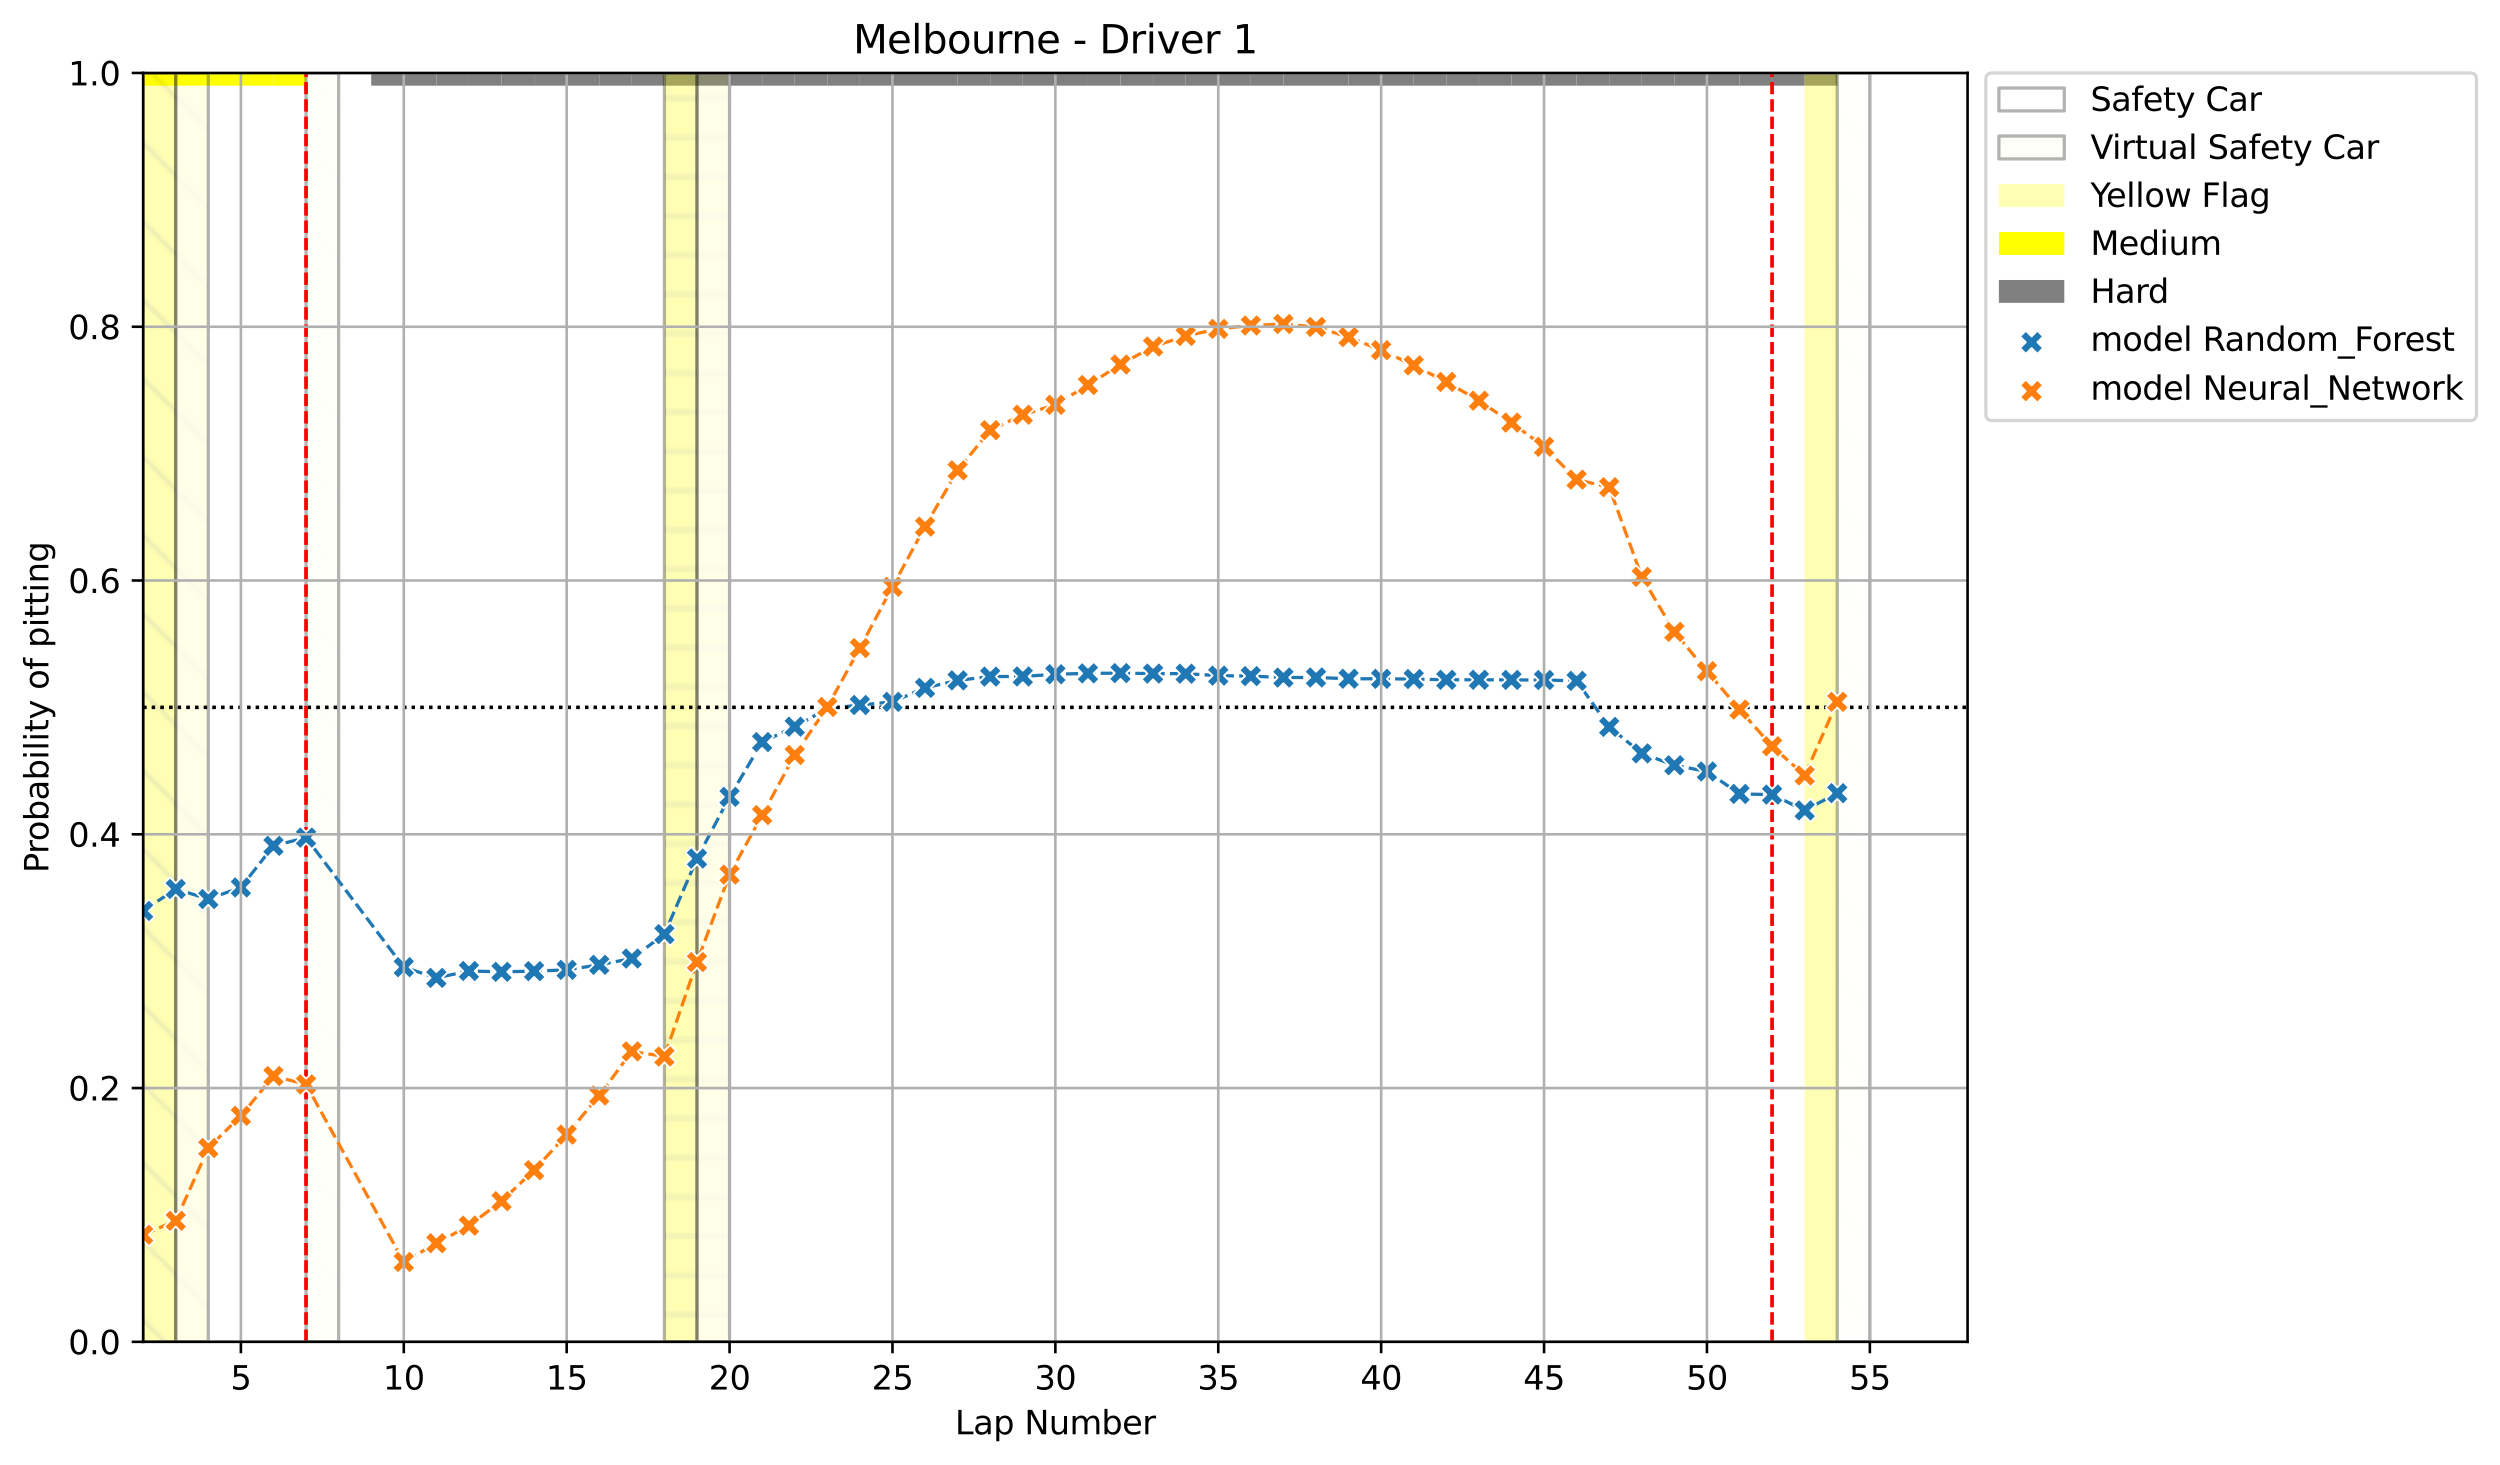 <?xml version="1.0" encoding="utf-8" standalone="no"?>
<!DOCTYPE svg PUBLIC "-//W3C//DTD SVG 1.1//EN"
  "http://www.w3.org/Graphics/SVG/1.1/DTD/svg11.dtd">
<svg xmlns:xlink="http://www.w3.org/1999/xlink" width="764.621pt" height="447.954pt" viewBox="0 0 764.621 447.954" xmlns="http://www.w3.org/2000/svg" version="1.1">
 <defs>
  <style type="text/css">*{stroke-linejoin: round; stroke-linecap: butt}</style>
 </defs>
 <g id="figure_1">
  <g id="patch_1">
   <path d="M 0 447.954 
L 764.621 447.954 
L 764.621 0 
L 0 0 
z
" style="fill: #ffffff"/>
  </g>
  <g id="axes_1">
   <g id="patch_2">
    <path d="M 43.781 410.398 
L 601.781 410.398 
L 601.781 22.318 
L 43.781 22.318 
z
" style="fill: #ffffff"/>
   </g>
   <g id="patch_3">
    <path d="M 33.817 26.199 
L 33.817 22.318 
L 43.781 22.318 
L 43.781 26.199 
z
" clip-path="url(#p8f8607e180)" style="fill: #ffff00"/>
   </g>
   <g id="patch_4">
    <path d="M 43.781 26.199 
L 43.781 22.318 
L 53.746 22.318 
L 53.746 26.199 
z
" clip-path="url(#p8f8607e180)" style="fill: #ffff00"/>
   </g>
   <g id="patch_5">
    <path d="M 53.746 26.199 
L 53.746 22.318 
L 63.71 22.318 
L 63.71 26.199 
z
" clip-path="url(#p8f8607e180)" style="fill: #ffff00"/>
   </g>
   <g id="patch_6">
    <path d="M 63.71 26.199 
L 63.71 22.318 
L 73.674 22.318 
L 73.674 26.199 
z
" clip-path="url(#p8f8607e180)" style="fill: #ffff00"/>
   </g>
   <g id="patch_7">
    <path d="M 73.674 26.199 
L 73.674 22.318 
L 83.638 22.318 
L 83.638 26.199 
z
" clip-path="url(#p8f8607e180)" style="fill: #ffff00"/>
   </g>
   <g id="patch_8">
    <path d="M 83.638 26.199 
L 83.638 22.318 
L 93.603 22.318 
L 93.603 26.199 
z
" clip-path="url(#p8f8607e180)" style="fill: #ffff00"/>
   </g>
   <g id="patch_9">
    <path d="M 113.531 26.199 
L 113.531 22.318 
L 123.496 22.318 
L 123.496 26.199 
z
" clip-path="url(#p8f8607e180)" style="fill: #808080"/>
   </g>
   <g id="patch_10">
    <path d="M 123.496 26.199 
L 123.496 22.318 
L 133.46 22.318 
L 133.46 26.199 
z
" clip-path="url(#p8f8607e180)" style="fill: #808080"/>
   </g>
   <g id="patch_11">
    <path d="M 133.46 26.199 
L 133.46 22.318 
L 143.424 22.318 
L 143.424 26.199 
z
" clip-path="url(#p8f8607e180)" style="fill: #808080"/>
   </g>
   <g id="patch_12">
    <path d="M 143.424 26.199 
L 143.424 22.318 
L 153.388 22.318 
L 153.388 26.199 
z
" clip-path="url(#p8f8607e180)" style="fill: #808080"/>
   </g>
   <g id="patch_13">
    <path d="M 153.388 26.199 
L 153.388 22.318 
L 163.353 22.318 
L 163.353 26.199 
z
" clip-path="url(#p8f8607e180)" style="fill: #808080"/>
   </g>
   <g id="patch_14">
    <path d="M 163.353 26.199 
L 163.353 22.318 
L 173.317 22.318 
L 173.317 26.199 
z
" clip-path="url(#p8f8607e180)" style="fill: #808080"/>
   </g>
   <g id="patch_15">
    <path d="M 173.317 26.199 
L 173.317 22.318 
L 183.281 22.318 
L 183.281 26.199 
z
" clip-path="url(#p8f8607e180)" style="fill: #808080"/>
   </g>
   <g id="patch_16">
    <path d="M 183.281 26.199 
L 183.281 22.318 
L 193.246 22.318 
L 193.246 26.199 
z
" clip-path="url(#p8f8607e180)" style="fill: #808080"/>
   </g>
   <g id="patch_17">
    <path d="M 193.246 26.199 
L 193.246 22.318 
L 203.21 22.318 
L 203.21 26.199 
z
" clip-path="url(#p8f8607e180)" style="fill: #808080"/>
   </g>
   <g id="patch_18">
    <path d="M 203.21 26.199 
L 203.21 22.318 
L 213.174 22.318 
L 213.174 26.199 
z
" clip-path="url(#p8f8607e180)" style="fill: #808080"/>
   </g>
   <g id="patch_19">
    <path d="M 213.174 26.199 
L 213.174 22.318 
L 223.138 22.318 
L 223.138 26.199 
z
" clip-path="url(#p8f8607e180)" style="fill: #808080"/>
   </g>
   <g id="patch_20">
    <path d="M 223.138 26.199 
L 223.138 22.318 
L 233.103 22.318 
L 233.103 26.199 
z
" clip-path="url(#p8f8607e180)" style="fill: #808080"/>
   </g>
   <g id="patch_21">
    <path d="M 233.103 26.199 
L 233.103 22.318 
L 243.067 22.318 
L 243.067 26.199 
z
" clip-path="url(#p8f8607e180)" style="fill: #808080"/>
   </g>
   <g id="patch_22">
    <path d="M 243.067 26.199 
L 243.067 22.318 
L 253.031 22.318 
L 253.031 26.199 
z
" clip-path="url(#p8f8607e180)" style="fill: #808080"/>
   </g>
   <g id="patch_23">
    <path d="M 253.031 26.199 
L 253.031 22.318 
L 262.996 22.318 
L 262.996 26.199 
z
" clip-path="url(#p8f8607e180)" style="fill: #808080"/>
   </g>
   <g id="patch_24">
    <path d="M 262.996 26.199 
L 262.996 22.318 
L 272.96 22.318 
L 272.96 26.199 
z
" clip-path="url(#p8f8607e180)" style="fill: #808080"/>
   </g>
   <g id="patch_25">
    <path d="M 272.96 26.199 
L 272.96 22.318 
L 282.924 22.318 
L 282.924 26.199 
z
" clip-path="url(#p8f8607e180)" style="fill: #808080"/>
   </g>
   <g id="patch_26">
    <path d="M 282.924 26.199 
L 282.924 22.318 
L 292.888 22.318 
L 292.888 26.199 
z
" clip-path="url(#p8f8607e180)" style="fill: #808080"/>
   </g>
   <g id="patch_27">
    <path d="M 292.888 26.199 
L 292.888 22.318 
L 302.853 22.318 
L 302.853 26.199 
z
" clip-path="url(#p8f8607e180)" style="fill: #808080"/>
   </g>
   <g id="patch_28">
    <path d="M 302.853 26.199 
L 302.853 22.318 
L 312.817 22.318 
L 312.817 26.199 
z
" clip-path="url(#p8f8607e180)" style="fill: #808080"/>
   </g>
   <g id="patch_29">
    <path d="M 312.817 26.199 
L 312.817 22.318 
L 322.781 22.318 
L 322.781 26.199 
z
" clip-path="url(#p8f8607e180)" style="fill: #808080"/>
   </g>
   <g id="patch_30">
    <path d="M 322.781 26.199 
L 322.781 22.318 
L 332.746 22.318 
L 332.746 26.199 
z
" clip-path="url(#p8f8607e180)" style="fill: #808080"/>
   </g>
   <g id="patch_31">
    <path d="M 332.746 26.199 
L 332.746 22.318 
L 342.71 22.318 
L 342.71 26.199 
z
" clip-path="url(#p8f8607e180)" style="fill: #808080"/>
   </g>
   <g id="patch_32">
    <path d="M 342.71 26.199 
L 342.71 22.318 
L 352.674 22.318 
L 352.674 26.199 
z
" clip-path="url(#p8f8607e180)" style="fill: #808080"/>
   </g>
   <g id="patch_33">
    <path d="M 352.674 26.199 
L 352.674 22.318 
L 362.638 22.318 
L 362.638 26.199 
z
" clip-path="url(#p8f8607e180)" style="fill: #808080"/>
   </g>
   <g id="patch_34">
    <path d="M 362.638 26.199 
L 362.638 22.318 
L 372.603 22.318 
L 372.603 26.199 
z
" clip-path="url(#p8f8607e180)" style="fill: #808080"/>
   </g>
   <g id="patch_35">
    <path d="M 372.603 26.199 
L 372.603 22.318 
L 382.567 22.318 
L 382.567 26.199 
z
" clip-path="url(#p8f8607e180)" style="fill: #808080"/>
   </g>
   <g id="patch_36">
    <path d="M 382.567 26.199 
L 382.567 22.318 
L 392.531 22.318 
L 392.531 26.199 
z
" clip-path="url(#p8f8607e180)" style="fill: #808080"/>
   </g>
   <g id="patch_37">
    <path d="M 392.531 26.199 
L 392.531 22.318 
L 402.496 22.318 
L 402.496 26.199 
z
" clip-path="url(#p8f8607e180)" style="fill: #808080"/>
   </g>
   <g id="patch_38">
    <path d="M 402.496 26.199 
L 402.496 22.318 
L 412.46 22.318 
L 412.46 26.199 
z
" clip-path="url(#p8f8607e180)" style="fill: #808080"/>
   </g>
   <g id="patch_39">
    <path d="M 412.46 26.199 
L 412.46 22.318 
L 422.424 22.318 
L 422.424 26.199 
z
" clip-path="url(#p8f8607e180)" style="fill: #808080"/>
   </g>
   <g id="patch_40">
    <path d="M 422.424 26.199 
L 422.424 22.318 
L 432.388 22.318 
L 432.388 26.199 
z
" clip-path="url(#p8f8607e180)" style="fill: #808080"/>
   </g>
   <g id="patch_41">
    <path d="M 432.388 26.199 
L 432.388 22.318 
L 442.353 22.318 
L 442.353 26.199 
z
" clip-path="url(#p8f8607e180)" style="fill: #808080"/>
   </g>
   <g id="patch_42">
    <path d="M 442.353 26.199 
L 442.353 22.318 
L 452.317 22.318 
L 452.317 26.199 
z
" clip-path="url(#p8f8607e180)" style="fill: #808080"/>
   </g>
   <g id="patch_43">
    <path d="M 452.317 26.199 
L 452.317 22.318 
L 462.281 22.318 
L 462.281 26.199 
z
" clip-path="url(#p8f8607e180)" style="fill: #808080"/>
   </g>
   <g id="patch_44">
    <path d="M 462.281 26.199 
L 462.281 22.318 
L 472.246 22.318 
L 472.246 26.199 
z
" clip-path="url(#p8f8607e180)" style="fill: #808080"/>
   </g>
   <g id="patch_45">
    <path d="M 472.246 26.199 
L 472.246 22.318 
L 482.21 22.318 
L 482.21 26.199 
z
" clip-path="url(#p8f8607e180)" style="fill: #808080"/>
   </g>
   <g id="patch_46">
    <path d="M 482.21 26.199 
L 482.21 22.318 
L 492.174 22.318 
L 492.174 26.199 
z
" clip-path="url(#p8f8607e180)" style="fill: #808080"/>
   </g>
   <g id="patch_47">
    <path d="M 492.174 26.199 
L 492.174 22.318 
L 502.138 22.318 
L 502.138 26.199 
z
" clip-path="url(#p8f8607e180)" style="fill: #808080"/>
   </g>
   <g id="patch_48">
    <path d="M 502.138 26.199 
L 502.138 22.318 
L 512.103 22.318 
L 512.103 26.199 
z
" clip-path="url(#p8f8607e180)" style="fill: #808080"/>
   </g>
   <g id="patch_49">
    <path d="M 512.103 26.199 
L 512.103 22.318 
L 522.067 22.318 
L 522.067 26.199 
z
" clip-path="url(#p8f8607e180)" style="fill: #808080"/>
   </g>
   <g id="patch_50">
    <path d="M 522.067 26.199 
L 522.067 22.318 
L 532.031 22.318 
L 532.031 26.199 
z
" clip-path="url(#p8f8607e180)" style="fill: #808080"/>
   </g>
   <g id="patch_51">
    <path d="M 532.031 26.199 
L 532.031 22.318 
L 541.996 22.318 
L 541.996 26.199 
z
" clip-path="url(#p8f8607e180)" style="fill: #808080"/>
   </g>
   <g id="patch_52">
    <path d="M 541.996 26.199 
L 541.996 22.318 
L 551.96 22.318 
L 551.96 26.199 
z
" clip-path="url(#p8f8607e180)" style="fill: #808080"/>
   </g>
   <g id="patch_53">
    <path d="M 551.96 26.199 
L 551.96 22.318 
L 561.924 22.318 
L 561.924 26.199 
z
" clip-path="url(#p8f8607e180)" style="fill: #808080"/>
   </g>
   <g id="patch_54">
    <path d="M 43.781 410.398 
L 43.781 22.318 
L 53.746 22.318 
L 53.746 410.398 
z
" clip-path="url(#p8f8607e180)" style="fill: url(#hd01442f05b); opacity: 0.3; stroke: #000000; stroke-linejoin: miter"/>
   </g>
   <g id="patch_55">
    <path d="M 53.746 410.398 
L 53.746 22.318 
L 63.71 22.318 
L 63.71 410.398 
z
" clip-path="url(#p8f8607e180)" style="fill: url(#hd01442f05b); opacity: 0.3; stroke: #000000; stroke-linejoin: miter"/>
   </g>
   <g id="patch_56">
    <path d="M 93.603 410.398 
L 93.603 22.318 
L 103.567 22.318 
L 103.567 410.398 
z
" clip-path="url(#p8f8607e180)" style="fill: url(#hd01442f05b); opacity: 0.3; stroke: #000000; stroke-linejoin: miter"/>
   </g>
   <g id="patch_57">
    <path d="M 203.21 410.398 
L 203.21 22.318 
L 213.174 22.318 
L 213.174 410.398 
z
" clip-path="url(#p8f8607e180)" style="fill: url(#h44b351faa1); opacity: 0.3; stroke: #000000; stroke-linejoin: miter"/>
   </g>
   <g id="patch_58">
    <path d="M 213.174 410.398 
L 213.174 22.318 
L 223.138 22.318 
L 223.138 410.398 
z
" clip-path="url(#p8f8607e180)" style="fill: url(#h44b351faa1); opacity: 0.3; stroke: #000000; stroke-linejoin: miter"/>
   </g>
   <g id="patch_59">
    <path d="M 551.96 410.398 
L 551.96 22.318 
L 561.924 22.318 
L 561.924 410.398 
z
" clip-path="url(#p8f8607e180)" style="fill: #ffff00; opacity: 0.3"/>
   </g>
   <g id="patch_60">
    <path d="M 561.924 410.398 
L 561.924 22.318 
L 571.888 22.318 
L 571.888 410.398 
z
" clip-path="url(#p8f8607e180)" style="fill: url(#hd01442f05b); opacity: 0.3; stroke: #000000; stroke-linejoin: miter"/>
   </g>
   <g id="LineCollection_1">
    <path d="M 43.781 216.358 
L 601.781 216.358 
" clip-path="url(#p8f8607e180)" style="fill: none; stroke-dasharray: 1,1.65; stroke-dashoffset: 0; stroke: #000000"/>
   </g>
   <g id="LineCollection_2">
    <path d="M 93.603 410.398 
L 93.603 22.318 
" clip-path="url(#p8f8607e180)" style="fill: none; stroke-dasharray: 3.7,1.6; stroke-dashoffset: 0; stroke: #ff0000"/>
    <path d="M 541.996 410.398 
L 541.996 22.318 
" clip-path="url(#p8f8607e180)" style="fill: none; stroke-dasharray: 3.7,1.6; stroke-dashoffset: 0; stroke: #ff0000"/>
   </g>
   <g id="line2d_1">
    <path d="M 43.781 278.604 
L 53.746 271.894 
L 63.71 274.97 
L 73.674 271.42 
L 83.638 258.7 
L 93.603 256.187 
L 123.496 295.805 
L 133.46 299.083 
L 143.424 296.976 
L 153.388 297.236 
L 163.353 297.027 
L 173.317 296.627 
L 183.281 295.089 
L 193.246 293.16 
L 203.21 285.707 
L 213.174 262.59 
L 223.138 243.719 
L 233.103 226.962 
L 243.067 222.265 
L 253.031 216.727 
L 262.996 215.623 
L 272.96 214.663 
L 282.924 210.383 
L 292.888 208.09 
L 302.853 206.931 
L 312.817 206.89 
L 322.781 206.217 
L 332.746 205.948 
L 342.71 205.871 
L 352.674 206.019 
L 362.638 206.049 
L 372.603 206.637 
L 382.567 206.775 
L 392.531 207.226 
L 402.496 207.208 
L 412.46 207.59 
L 422.424 207.618 
L 432.388 207.68 
L 442.353 207.912 
L 452.317 207.912 
L 462.281 207.946 
L 472.246 207.978 
L 482.21 208.235 
L 492.174 222.317 
L 502.138 230.43 
L 512.103 234.05 
L 522.067 235.953 
L 532.031 242.821 
L 541.996 243.025 
L 551.96 247.861 
L 561.924 242.589 
" clip-path="url(#p8f8607e180)" style="fill: none; stroke-dasharray: 3.7,1.6; stroke-dashoffset: 0; stroke: #1f77b4"/>
   </g>
   <g id="LineCollection_3">
    <path d="M 43.781 216.358 
L 601.781 216.358 
" clip-path="url(#p8f8607e180)" style="fill: none; stroke-dasharray: 1,1.65; stroke-dashoffset: 0; stroke: #000000"/>
   </g>
   <g id="LineCollection_4">
    <path d="M 93.603 410.398 
L 93.603 22.318 
" clip-path="url(#p8f8607e180)" style="fill: none; stroke-dasharray: 3.7,1.6; stroke-dashoffset: 0; stroke: #ff0000"/>
    <path d="M 541.996 410.398 
L 541.996 22.318 
" clip-path="url(#p8f8607e180)" style="fill: none; stroke-dasharray: 3.7,1.6; stroke-dashoffset: 0; stroke: #ff0000"/>
   </g>
   <g id="line2d_2">
    <path d="M 43.781 377.65 
L 53.746 373.379 
L 63.71 351.118 
L 73.674 341.273 
L 83.638 329.097 
L 93.603 331.664 
L 123.496 385.967 
L 133.46 380.234 
L 143.424 374.858 
L 153.388 367.382 
L 163.353 357.905 
L 173.317 347.03 
L 183.281 335.057 
L 193.246 321.566 
L 203.21 323.132 
L 213.174 294.229 
L 223.138 267.488 
L 233.103 249.292 
L 243.067 230.909 
L 253.031 216.216 
L 262.996 198.212 
L 272.96 179.465 
L 282.924 161.064 
L 292.888 143.849 
L 302.853 131.567 
L 312.817 126.84 
L 322.781 123.816 
L 332.746 117.744 
L 342.71 111.481 
L 352.674 105.986 
L 362.638 102.752 
L 372.603 100.59 
L 382.567 99.563 
L 392.531 99.096 
L 402.496 99.987 
L 412.46 103.117 
L 422.424 107.096 
L 432.388 111.753 
L 442.353 116.81 
L 452.317 122.547 
L 462.281 129.257 
L 472.246 136.647 
L 482.21 146.689 
L 492.174 149.008 
L 502.138 176.433 
L 512.103 193.259 
L 522.067 205.283 
L 532.031 217.016 
L 541.996 228.235 
L 551.96 237.175 
L 561.924 214.649 
" clip-path="url(#p8f8607e180)" style="fill: none; stroke-dasharray: 3.7,1.6; stroke-dashoffset: 0; stroke: #ff7f0e"/>
   </g>
   <g id="PathCollection_1">
    <defs>
     <path id="m138185c73e" d="M -1.768 3.536 
L 0 1.768 
L 1.768 3.536 
L 3.536 1.768 
L 1.768 0 
L 3.536 -1.768 
L 1.768 -3.536 
L 0 -1.768 
L -1.768 -3.536 
L -3.536 -1.768 
L -1.768 0 
L -3.536 1.768 
z
" style="stroke: #ffffff; stroke-width: 0.566"/>
    </defs>
    <g clip-path="url(#p8f8607e180)">
     <use xlink:href="#m138185c73e" x="43.781" y="278.604" style="fill: #1f77b4; stroke: #ffffff; stroke-width: 0.566"/>
     <use xlink:href="#m138185c73e" x="53.746" y="271.894" style="fill: #1f77b4; stroke: #ffffff; stroke-width: 0.566"/>
     <use xlink:href="#m138185c73e" x="63.71" y="274.97" style="fill: #1f77b4; stroke: #ffffff; stroke-width: 0.566"/>
     <use xlink:href="#m138185c73e" x="73.674" y="271.42" style="fill: #1f77b4; stroke: #ffffff; stroke-width: 0.566"/>
     <use xlink:href="#m138185c73e" x="83.638" y="258.7" style="fill: #1f77b4; stroke: #ffffff; stroke-width: 0.566"/>
     <use xlink:href="#m138185c73e" x="93.603" y="256.187" style="fill: #1f77b4; stroke: #ffffff; stroke-width: 0.566"/>
     <use xlink:href="#m138185c73e" x="123.496" y="295.805" style="fill: #1f77b4; stroke: #ffffff; stroke-width: 0.566"/>
     <use xlink:href="#m138185c73e" x="133.46" y="299.083" style="fill: #1f77b4; stroke: #ffffff; stroke-width: 0.566"/>
     <use xlink:href="#m138185c73e" x="143.424" y="296.976" style="fill: #1f77b4; stroke: #ffffff; stroke-width: 0.566"/>
     <use xlink:href="#m138185c73e" x="153.388" y="297.236" style="fill: #1f77b4; stroke: #ffffff; stroke-width: 0.566"/>
     <use xlink:href="#m138185c73e" x="163.353" y="297.027" style="fill: #1f77b4; stroke: #ffffff; stroke-width: 0.566"/>
     <use xlink:href="#m138185c73e" x="173.317" y="296.627" style="fill: #1f77b4; stroke: #ffffff; stroke-width: 0.566"/>
     <use xlink:href="#m138185c73e" x="183.281" y="295.089" style="fill: #1f77b4; stroke: #ffffff; stroke-width: 0.566"/>
     <use xlink:href="#m138185c73e" x="193.246" y="293.16" style="fill: #1f77b4; stroke: #ffffff; stroke-width: 0.566"/>
     <use xlink:href="#m138185c73e" x="203.21" y="285.707" style="fill: #1f77b4; stroke: #ffffff; stroke-width: 0.566"/>
     <use xlink:href="#m138185c73e" x="213.174" y="262.59" style="fill: #1f77b4; stroke: #ffffff; stroke-width: 0.566"/>
     <use xlink:href="#m138185c73e" x="223.138" y="243.719" style="fill: #1f77b4; stroke: #ffffff; stroke-width: 0.566"/>
     <use xlink:href="#m138185c73e" x="233.103" y="226.962" style="fill: #1f77b4; stroke: #ffffff; stroke-width: 0.566"/>
     <use xlink:href="#m138185c73e" x="243.067" y="222.265" style="fill: #1f77b4; stroke: #ffffff; stroke-width: 0.566"/>
     <use xlink:href="#m138185c73e" x="253.031" y="216.727" style="fill: #1f77b4; stroke: #ffffff; stroke-width: 0.566"/>
     <use xlink:href="#m138185c73e" x="262.996" y="215.623" style="fill: #1f77b4; stroke: #ffffff; stroke-width: 0.566"/>
     <use xlink:href="#m138185c73e" x="272.96" y="214.663" style="fill: #1f77b4; stroke: #ffffff; stroke-width: 0.566"/>
     <use xlink:href="#m138185c73e" x="282.924" y="210.383" style="fill: #1f77b4; stroke: #ffffff; stroke-width: 0.566"/>
     <use xlink:href="#m138185c73e" x="292.888" y="208.09" style="fill: #1f77b4; stroke: #ffffff; stroke-width: 0.566"/>
     <use xlink:href="#m138185c73e" x="302.853" y="206.931" style="fill: #1f77b4; stroke: #ffffff; stroke-width: 0.566"/>
     <use xlink:href="#m138185c73e" x="312.817" y="206.89" style="fill: #1f77b4; stroke: #ffffff; stroke-width: 0.566"/>
     <use xlink:href="#m138185c73e" x="322.781" y="206.217" style="fill: #1f77b4; stroke: #ffffff; stroke-width: 0.566"/>
     <use xlink:href="#m138185c73e" x="332.746" y="205.948" style="fill: #1f77b4; stroke: #ffffff; stroke-width: 0.566"/>
     <use xlink:href="#m138185c73e" x="342.71" y="205.871" style="fill: #1f77b4; stroke: #ffffff; stroke-width: 0.566"/>
     <use xlink:href="#m138185c73e" x="352.674" y="206.019" style="fill: #1f77b4; stroke: #ffffff; stroke-width: 0.566"/>
     <use xlink:href="#m138185c73e" x="362.638" y="206.049" style="fill: #1f77b4; stroke: #ffffff; stroke-width: 0.566"/>
     <use xlink:href="#m138185c73e" x="372.603" y="206.637" style="fill: #1f77b4; stroke: #ffffff; stroke-width: 0.566"/>
     <use xlink:href="#m138185c73e" x="382.567" y="206.775" style="fill: #1f77b4; stroke: #ffffff; stroke-width: 0.566"/>
     <use xlink:href="#m138185c73e" x="392.531" y="207.226" style="fill: #1f77b4; stroke: #ffffff; stroke-width: 0.566"/>
     <use xlink:href="#m138185c73e" x="402.496" y="207.208" style="fill: #1f77b4; stroke: #ffffff; stroke-width: 0.566"/>
     <use xlink:href="#m138185c73e" x="412.46" y="207.59" style="fill: #1f77b4; stroke: #ffffff; stroke-width: 0.566"/>
     <use xlink:href="#m138185c73e" x="422.424" y="207.618" style="fill: #1f77b4; stroke: #ffffff; stroke-width: 0.566"/>
     <use xlink:href="#m138185c73e" x="432.388" y="207.68" style="fill: #1f77b4; stroke: #ffffff; stroke-width: 0.566"/>
     <use xlink:href="#m138185c73e" x="442.353" y="207.912" style="fill: #1f77b4; stroke: #ffffff; stroke-width: 0.566"/>
     <use xlink:href="#m138185c73e" x="452.317" y="207.912" style="fill: #1f77b4; stroke: #ffffff; stroke-width: 0.566"/>
     <use xlink:href="#m138185c73e" x="462.281" y="207.946" style="fill: #1f77b4; stroke: #ffffff; stroke-width: 0.566"/>
     <use xlink:href="#m138185c73e" x="472.246" y="207.978" style="fill: #1f77b4; stroke: #ffffff; stroke-width: 0.566"/>
     <use xlink:href="#m138185c73e" x="482.21" y="208.235" style="fill: #1f77b4; stroke: #ffffff; stroke-width: 0.566"/>
     <use xlink:href="#m138185c73e" x="492.174" y="222.317" style="fill: #1f77b4; stroke: #ffffff; stroke-width: 0.566"/>
     <use xlink:href="#m138185c73e" x="502.138" y="230.43" style="fill: #1f77b4; stroke: #ffffff; stroke-width: 0.566"/>
     <use xlink:href="#m138185c73e" x="512.103" y="234.05" style="fill: #1f77b4; stroke: #ffffff; stroke-width: 0.566"/>
     <use xlink:href="#m138185c73e" x="522.067" y="235.953" style="fill: #1f77b4; stroke: #ffffff; stroke-width: 0.566"/>
     <use xlink:href="#m138185c73e" x="532.031" y="242.821" style="fill: #1f77b4; stroke: #ffffff; stroke-width: 0.566"/>
     <use xlink:href="#m138185c73e" x="541.996" y="243.025" style="fill: #1f77b4; stroke: #ffffff; stroke-width: 0.566"/>
     <use xlink:href="#m138185c73e" x="551.96" y="247.861" style="fill: #1f77b4; stroke: #ffffff; stroke-width: 0.566"/>
     <use xlink:href="#m138185c73e" x="561.924" y="242.589" style="fill: #1f77b4; stroke: #ffffff; stroke-width: 0.566"/>
    </g>
   </g>
   <g id="PolyCollection_1"/>
   <g id="PathCollection_2">
    <defs>
     <path id="mb3f6499660" d="M -1.768 3.536 
L 0 1.768 
L 1.768 3.536 
L 3.536 1.768 
L 1.768 0 
L 3.536 -1.768 
L 1.768 -3.536 
L 0 -1.768 
L -1.768 -3.536 
L -3.536 -1.768 
L -1.768 0 
L -3.536 1.768 
z
" style="stroke: #ffffff; stroke-width: 0.566"/>
    </defs>
    <g clip-path="url(#p8f8607e180)">
     <use xlink:href="#mb3f6499660" x="43.781" y="377.65" style="fill: #ff7f0e; stroke: #ffffff; stroke-width: 0.566"/>
     <use xlink:href="#mb3f6499660" x="53.746" y="373.379" style="fill: #ff7f0e; stroke: #ffffff; stroke-width: 0.566"/>
     <use xlink:href="#mb3f6499660" x="63.71" y="351.118" style="fill: #ff7f0e; stroke: #ffffff; stroke-width: 0.566"/>
     <use xlink:href="#mb3f6499660" x="73.674" y="341.273" style="fill: #ff7f0e; stroke: #ffffff; stroke-width: 0.566"/>
     <use xlink:href="#mb3f6499660" x="83.638" y="329.097" style="fill: #ff7f0e; stroke: #ffffff; stroke-width: 0.566"/>
     <use xlink:href="#mb3f6499660" x="93.603" y="331.664" style="fill: #ff7f0e; stroke: #ffffff; stroke-width: 0.566"/>
     <use xlink:href="#mb3f6499660" x="123.496" y="385.967" style="fill: #ff7f0e; stroke: #ffffff; stroke-width: 0.566"/>
     <use xlink:href="#mb3f6499660" x="133.46" y="380.234" style="fill: #ff7f0e; stroke: #ffffff; stroke-width: 0.566"/>
     <use xlink:href="#mb3f6499660" x="143.424" y="374.858" style="fill: #ff7f0e; stroke: #ffffff; stroke-width: 0.566"/>
     <use xlink:href="#mb3f6499660" x="153.388" y="367.382" style="fill: #ff7f0e; stroke: #ffffff; stroke-width: 0.566"/>
     <use xlink:href="#mb3f6499660" x="163.353" y="357.905" style="fill: #ff7f0e; stroke: #ffffff; stroke-width: 0.566"/>
     <use xlink:href="#mb3f6499660" x="173.317" y="347.03" style="fill: #ff7f0e; stroke: #ffffff; stroke-width: 0.566"/>
     <use xlink:href="#mb3f6499660" x="183.281" y="335.057" style="fill: #ff7f0e; stroke: #ffffff; stroke-width: 0.566"/>
     <use xlink:href="#mb3f6499660" x="193.246" y="321.566" style="fill: #ff7f0e; stroke: #ffffff; stroke-width: 0.566"/>
     <use xlink:href="#mb3f6499660" x="203.21" y="323.132" style="fill: #ff7f0e; stroke: #ffffff; stroke-width: 0.566"/>
     <use xlink:href="#mb3f6499660" x="213.174" y="294.229" style="fill: #ff7f0e; stroke: #ffffff; stroke-width: 0.566"/>
     <use xlink:href="#mb3f6499660" x="223.138" y="267.488" style="fill: #ff7f0e; stroke: #ffffff; stroke-width: 0.566"/>
     <use xlink:href="#mb3f6499660" x="233.103" y="249.292" style="fill: #ff7f0e; stroke: #ffffff; stroke-width: 0.566"/>
     <use xlink:href="#mb3f6499660" x="243.067" y="230.909" style="fill: #ff7f0e; stroke: #ffffff; stroke-width: 0.566"/>
     <use xlink:href="#mb3f6499660" x="253.031" y="216.216" style="fill: #ff7f0e; stroke: #ffffff; stroke-width: 0.566"/>
     <use xlink:href="#mb3f6499660" x="262.996" y="198.212" style="fill: #ff7f0e; stroke: #ffffff; stroke-width: 0.566"/>
     <use xlink:href="#mb3f6499660" x="272.96" y="179.465" style="fill: #ff7f0e; stroke: #ffffff; stroke-width: 0.566"/>
     <use xlink:href="#mb3f6499660" x="282.924" y="161.064" style="fill: #ff7f0e; stroke: #ffffff; stroke-width: 0.566"/>
     <use xlink:href="#mb3f6499660" x="292.888" y="143.849" style="fill: #ff7f0e; stroke: #ffffff; stroke-width: 0.566"/>
     <use xlink:href="#mb3f6499660" x="302.853" y="131.567" style="fill: #ff7f0e; stroke: #ffffff; stroke-width: 0.566"/>
     <use xlink:href="#mb3f6499660" x="312.817" y="126.84" style="fill: #ff7f0e; stroke: #ffffff; stroke-width: 0.566"/>
     <use xlink:href="#mb3f6499660" x="322.781" y="123.816" style="fill: #ff7f0e; stroke: #ffffff; stroke-width: 0.566"/>
     <use xlink:href="#mb3f6499660" x="332.746" y="117.744" style="fill: #ff7f0e; stroke: #ffffff; stroke-width: 0.566"/>
     <use xlink:href="#mb3f6499660" x="342.71" y="111.481" style="fill: #ff7f0e; stroke: #ffffff; stroke-width: 0.566"/>
     <use xlink:href="#mb3f6499660" x="352.674" y="105.986" style="fill: #ff7f0e; stroke: #ffffff; stroke-width: 0.566"/>
     <use xlink:href="#mb3f6499660" x="362.638" y="102.752" style="fill: #ff7f0e; stroke: #ffffff; stroke-width: 0.566"/>
     <use xlink:href="#mb3f6499660" x="372.603" y="100.59" style="fill: #ff7f0e; stroke: #ffffff; stroke-width: 0.566"/>
     <use xlink:href="#mb3f6499660" x="382.567" y="99.563" style="fill: #ff7f0e; stroke: #ffffff; stroke-width: 0.566"/>
     <use xlink:href="#mb3f6499660" x="392.531" y="99.096" style="fill: #ff7f0e; stroke: #ffffff; stroke-width: 0.566"/>
     <use xlink:href="#mb3f6499660" x="402.496" y="99.987" style="fill: #ff7f0e; stroke: #ffffff; stroke-width: 0.566"/>
     <use xlink:href="#mb3f6499660" x="412.46" y="103.117" style="fill: #ff7f0e; stroke: #ffffff; stroke-width: 0.566"/>
     <use xlink:href="#mb3f6499660" x="422.424" y="107.096" style="fill: #ff7f0e; stroke: #ffffff; stroke-width: 0.566"/>
     <use xlink:href="#mb3f6499660" x="432.388" y="111.753" style="fill: #ff7f0e; stroke: #ffffff; stroke-width: 0.566"/>
     <use xlink:href="#mb3f6499660" x="442.353" y="116.81" style="fill: #ff7f0e; stroke: #ffffff; stroke-width: 0.566"/>
     <use xlink:href="#mb3f6499660" x="452.317" y="122.547" style="fill: #ff7f0e; stroke: #ffffff; stroke-width: 0.566"/>
     <use xlink:href="#mb3f6499660" x="462.281" y="129.257" style="fill: #ff7f0e; stroke: #ffffff; stroke-width: 0.566"/>
     <use xlink:href="#mb3f6499660" x="472.246" y="136.647" style="fill: #ff7f0e; stroke: #ffffff; stroke-width: 0.566"/>
     <use xlink:href="#mb3f6499660" x="482.21" y="146.689" style="fill: #ff7f0e; stroke: #ffffff; stroke-width: 0.566"/>
     <use xlink:href="#mb3f6499660" x="492.174" y="149.008" style="fill: #ff7f0e; stroke: #ffffff; stroke-width: 0.566"/>
     <use xlink:href="#mb3f6499660" x="502.138" y="176.433" style="fill: #ff7f0e; stroke: #ffffff; stroke-width: 0.566"/>
     <use xlink:href="#mb3f6499660" x="512.103" y="193.259" style="fill: #ff7f0e; stroke: #ffffff; stroke-width: 0.566"/>
     <use xlink:href="#mb3f6499660" x="522.067" y="205.283" style="fill: #ff7f0e; stroke: #ffffff; stroke-width: 0.566"/>
     <use xlink:href="#mb3f6499660" x="532.031" y="217.016" style="fill: #ff7f0e; stroke: #ffffff; stroke-width: 0.566"/>
     <use xlink:href="#mb3f6499660" x="541.996" y="228.235" style="fill: #ff7f0e; stroke: #ffffff; stroke-width: 0.566"/>
     <use xlink:href="#mb3f6499660" x="551.96" y="237.175" style="fill: #ff7f0e; stroke: #ffffff; stroke-width: 0.566"/>
     <use xlink:href="#mb3f6499660" x="561.924" y="214.649" style="fill: #ff7f0e; stroke: #ffffff; stroke-width: 0.566"/>
    </g>
   </g>
   <g id="PolyCollection_2"/>
   <g id="matplotlib.axis_1">
    <g id="xtick_1">
     <g id="line2d_3">
      <path d="M 73.674 410.398 
L 73.674 22.318 
" clip-path="url(#p8f8607e180)" style="fill: none; stroke: #b0b0b0; stroke-width: 0.8; stroke-linecap: square"/>
     </g>
     <g id="line2d_4">
      <defs>
       <path id="m0e3d78fe14" d="M 0 0 
L 0 3.5 
" style="stroke: #000000; stroke-width: 0.8"/>
      </defs>
      <g>
       <use xlink:href="#m0e3d78fe14" x="73.674" y="410.398" style="stroke: #000000; stroke-width: 0.8"/>
      </g>
     </g>
     <g id="text_1">
      <!-- 5 -->
      <g transform="translate(70.493 424.997) scale(0.1 -0.1)">
       <defs>
        <path id="DejaVuSans-35" d="M 691 4666 
L 3169 4666 
L 3169 4134 
L 1269 4134 
L 1269 2991 
Q 1406 3038 1543 3061 
Q 1681 3084 1819 3084 
Q 2600 3084 3056 2656 
Q 3513 2228 3513 1497 
Q 3513 744 3044 326 
Q 2575 -91 1722 -91 
Q 1428 -91 1123 -41 
Q 819 9 494 109 
L 494 744 
Q 775 591 1075 516 
Q 1375 441 1709 441 
Q 2250 441 2565 725 
Q 2881 1009 2881 1497 
Q 2881 1984 2565 2268 
Q 2250 2553 1709 2553 
Q 1456 2553 1204 2497 
Q 953 2441 691 2322 
L 691 4666 
z
" transform="scale(0.016)"/>
       </defs>
       <use xlink:href="#DejaVuSans-35"/>
      </g>
     </g>
    </g>
    <g id="xtick_2">
     <g id="line2d_5">
      <path d="M 123.496 410.398 
L 123.496 22.318 
" clip-path="url(#p8f8607e180)" style="fill: none; stroke: #b0b0b0; stroke-width: 0.8; stroke-linecap: square"/>
     </g>
     <g id="line2d_6">
      <g>
       <use xlink:href="#m0e3d78fe14" x="123.496" y="410.398" style="stroke: #000000; stroke-width: 0.8"/>
      </g>
     </g>
     <g id="text_2">
      <!-- 10 -->
      <g transform="translate(117.133 424.997) scale(0.1 -0.1)">
       <defs>
        <path id="DejaVuSans-31" d="M 794 531 
L 1825 531 
L 1825 4091 
L 703 3866 
L 703 4441 
L 1819 4666 
L 2450 4666 
L 2450 531 
L 3481 531 
L 3481 0 
L 794 0 
L 794 531 
z
" transform="scale(0.016)"/>
        <path id="DejaVuSans-30" d="M 2034 4250 
Q 1547 4250 1301 3770 
Q 1056 3291 1056 2328 
Q 1056 1369 1301 889 
Q 1547 409 2034 409 
Q 2525 409 2770 889 
Q 3016 1369 3016 2328 
Q 3016 3291 2770 3770 
Q 2525 4250 2034 4250 
z
M 2034 4750 
Q 2819 4750 3233 4129 
Q 3647 3509 3647 2328 
Q 3647 1150 3233 529 
Q 2819 -91 2034 -91 
Q 1250 -91 836 529 
Q 422 1150 422 2328 
Q 422 3509 836 4129 
Q 1250 4750 2034 4750 
z
" transform="scale(0.016)"/>
       </defs>
       <use xlink:href="#DejaVuSans-31"/>
       <use xlink:href="#DejaVuSans-30" x="63.623"/>
      </g>
     </g>
    </g>
    <g id="xtick_3">
     <g id="line2d_7">
      <path d="M 173.317 410.398 
L 173.317 22.318 
" clip-path="url(#p8f8607e180)" style="fill: none; stroke: #b0b0b0; stroke-width: 0.8; stroke-linecap: square"/>
     </g>
     <g id="line2d_8">
      <g>
       <use xlink:href="#m0e3d78fe14" x="173.317" y="410.398" style="stroke: #000000; stroke-width: 0.8"/>
      </g>
     </g>
     <g id="text_3">
      <!-- 15 -->
      <g transform="translate(166.954 424.997) scale(0.1 -0.1)">
       <use xlink:href="#DejaVuSans-31"/>
       <use xlink:href="#DejaVuSans-35" x="63.623"/>
      </g>
     </g>
    </g>
    <g id="xtick_4">
     <g id="line2d_9">
      <path d="M 223.138 410.398 
L 223.138 22.318 
" clip-path="url(#p8f8607e180)" style="fill: none; stroke: #b0b0b0; stroke-width: 0.8; stroke-linecap: square"/>
     </g>
     <g id="line2d_10">
      <g>
       <use xlink:href="#m0e3d78fe14" x="223.138" y="410.398" style="stroke: #000000; stroke-width: 0.8"/>
      </g>
     </g>
     <g id="text_4">
      <!-- 20 -->
      <g transform="translate(216.776 424.997) scale(0.1 -0.1)">
       <defs>
        <path id="DejaVuSans-32" d="M 1228 531 
L 3431 531 
L 3431 0 
L 469 0 
L 469 531 
Q 828 903 1448 1529 
Q 2069 2156 2228 2338 
Q 2531 2678 2651 2914 
Q 2772 3150 2772 3378 
Q 2772 3750 2511 3984 
Q 2250 4219 1831 4219 
Q 1534 4219 1204 4116 
Q 875 4013 500 3803 
L 500 4441 
Q 881 4594 1212 4672 
Q 1544 4750 1819 4750 
Q 2544 4750 2975 4387 
Q 3406 4025 3406 3419 
Q 3406 3131 3298 2873 
Q 3191 2616 2906 2266 
Q 2828 2175 2409 1742 
Q 1991 1309 1228 531 
z
" transform="scale(0.016)"/>
       </defs>
       <use xlink:href="#DejaVuSans-32"/>
       <use xlink:href="#DejaVuSans-30" x="63.623"/>
      </g>
     </g>
    </g>
    <g id="xtick_5">
     <g id="line2d_11">
      <path d="M 272.96 410.398 
L 272.96 22.318 
" clip-path="url(#p8f8607e180)" style="fill: none; stroke: #b0b0b0; stroke-width: 0.8; stroke-linecap: square"/>
     </g>
     <g id="line2d_12">
      <g>
       <use xlink:href="#m0e3d78fe14" x="272.96" y="410.398" style="stroke: #000000; stroke-width: 0.8"/>
      </g>
     </g>
     <g id="text_5">
      <!-- 25 -->
      <g transform="translate(266.597 424.997) scale(0.1 -0.1)">
       <use xlink:href="#DejaVuSans-32"/>
       <use xlink:href="#DejaVuSans-35" x="63.623"/>
      </g>
     </g>
    </g>
    <g id="xtick_6">
     <g id="line2d_13">
      <path d="M 322.781 410.398 
L 322.781 22.318 
" clip-path="url(#p8f8607e180)" style="fill: none; stroke: #b0b0b0; stroke-width: 0.8; stroke-linecap: square"/>
     </g>
     <g id="line2d_14">
      <g>
       <use xlink:href="#m0e3d78fe14" x="322.781" y="410.398" style="stroke: #000000; stroke-width: 0.8"/>
      </g>
     </g>
     <g id="text_6">
      <!-- 30 -->
      <g transform="translate(316.419 424.997) scale(0.1 -0.1)">
       <defs>
        <path id="DejaVuSans-33" d="M 2597 2516 
Q 3050 2419 3304 2112 
Q 3559 1806 3559 1356 
Q 3559 666 3084 287 
Q 2609 -91 1734 -91 
Q 1441 -91 1130 -33 
Q 819 25 488 141 
L 488 750 
Q 750 597 1062 519 
Q 1375 441 1716 441 
Q 2309 441 2620 675 
Q 2931 909 2931 1356 
Q 2931 1769 2642 2001 
Q 2353 2234 1838 2234 
L 1294 2234 
L 1294 2753 
L 1863 2753 
Q 2328 2753 2575 2939 
Q 2822 3125 2822 3475 
Q 2822 3834 2567 4026 
Q 2313 4219 1838 4219 
Q 1578 4219 1281 4162 
Q 984 4106 628 3988 
L 628 4550 
Q 988 4650 1302 4700 
Q 1616 4750 1894 4750 
Q 2613 4750 3031 4423 
Q 3450 4097 3450 3541 
Q 3450 3153 3228 2886 
Q 3006 2619 2597 2516 
z
" transform="scale(0.016)"/>
       </defs>
       <use xlink:href="#DejaVuSans-33"/>
       <use xlink:href="#DejaVuSans-30" x="63.623"/>
      </g>
     </g>
    </g>
    <g id="xtick_7">
     <g id="line2d_15">
      <path d="M 372.603 410.398 
L 372.603 22.318 
" clip-path="url(#p8f8607e180)" style="fill: none; stroke: #b0b0b0; stroke-width: 0.8; stroke-linecap: square"/>
     </g>
     <g id="line2d_16">
      <g>
       <use xlink:href="#m0e3d78fe14" x="372.603" y="410.398" style="stroke: #000000; stroke-width: 0.8"/>
      </g>
     </g>
     <g id="text_7">
      <!-- 35 -->
      <g transform="translate(366.24 424.997) scale(0.1 -0.1)">
       <use xlink:href="#DejaVuSans-33"/>
       <use xlink:href="#DejaVuSans-35" x="63.623"/>
      </g>
     </g>
    </g>
    <g id="xtick_8">
     <g id="line2d_17">
      <path d="M 422.424 410.398 
L 422.424 22.318 
" clip-path="url(#p8f8607e180)" style="fill: none; stroke: #b0b0b0; stroke-width: 0.8; stroke-linecap: square"/>
     </g>
     <g id="line2d_18">
      <g>
       <use xlink:href="#m0e3d78fe14" x="422.424" y="410.398" style="stroke: #000000; stroke-width: 0.8"/>
      </g>
     </g>
     <g id="text_8">
      <!-- 40 -->
      <g transform="translate(416.062 424.997) scale(0.1 -0.1)">
       <defs>
        <path id="DejaVuSans-34" d="M 2419 4116 
L 825 1625 
L 2419 1625 
L 2419 4116 
z
M 2253 4666 
L 3047 4666 
L 3047 1625 
L 3713 1625 
L 3713 1100 
L 3047 1100 
L 3047 0 
L 2419 0 
L 2419 1100 
L 313 1100 
L 313 1709 
L 2253 4666 
z
" transform="scale(0.016)"/>
       </defs>
       <use xlink:href="#DejaVuSans-34"/>
       <use xlink:href="#DejaVuSans-30" x="63.623"/>
      </g>
     </g>
    </g>
    <g id="xtick_9">
     <g id="line2d_19">
      <path d="M 472.246 410.398 
L 472.246 22.318 
" clip-path="url(#p8f8607e180)" style="fill: none; stroke: #b0b0b0; stroke-width: 0.8; stroke-linecap: square"/>
     </g>
     <g id="line2d_20">
      <g>
       <use xlink:href="#m0e3d78fe14" x="472.246" y="410.398" style="stroke: #000000; stroke-width: 0.8"/>
      </g>
     </g>
     <g id="text_9">
      <!-- 45 -->
      <g transform="translate(465.883 424.997) scale(0.1 -0.1)">
       <use xlink:href="#DejaVuSans-34"/>
       <use xlink:href="#DejaVuSans-35" x="63.623"/>
      </g>
     </g>
    </g>
    <g id="xtick_10">
     <g id="line2d_21">
      <path d="M 522.067 410.398 
L 522.067 22.318 
" clip-path="url(#p8f8607e180)" style="fill: none; stroke: #b0b0b0; stroke-width: 0.8; stroke-linecap: square"/>
     </g>
     <g id="line2d_22">
      <g>
       <use xlink:href="#m0e3d78fe14" x="522.067" y="410.398" style="stroke: #000000; stroke-width: 0.8"/>
      </g>
     </g>
     <g id="text_10">
      <!-- 50 -->
      <g transform="translate(515.704 424.997) scale(0.1 -0.1)">
       <use xlink:href="#DejaVuSans-35"/>
       <use xlink:href="#DejaVuSans-30" x="63.623"/>
      </g>
     </g>
    </g>
    <g id="xtick_11">
     <g id="line2d_23">
      <path d="M 571.888 410.398 
L 571.888 22.318 
" clip-path="url(#p8f8607e180)" style="fill: none; stroke: #b0b0b0; stroke-width: 0.8; stroke-linecap: square"/>
     </g>
     <g id="line2d_24">
      <g>
       <use xlink:href="#m0e3d78fe14" x="571.888" y="410.398" style="stroke: #000000; stroke-width: 0.8"/>
      </g>
     </g>
     <g id="text_11">
      <!-- 55 -->
      <g transform="translate(565.526 424.997) scale(0.1 -0.1)">
       <use xlink:href="#DejaVuSans-35"/>
       <use xlink:href="#DejaVuSans-35" x="63.623"/>
      </g>
     </g>
    </g>
    <g id="text_12">
     <!-- Lap Number -->
     <g transform="translate(292.082 438.675) scale(0.1 -0.1)">
      <defs>
       <path id="DejaVuSans-4c" d="M 628 4666 
L 1259 4666 
L 1259 531 
L 3531 531 
L 3531 0 
L 628 0 
L 628 4666 
z
" transform="scale(0.016)"/>
       <path id="DejaVuSans-61" d="M 2194 1759 
Q 1497 1759 1228 1600 
Q 959 1441 959 1056 
Q 959 750 1161 570 
Q 1363 391 1709 391 
Q 2188 391 2477 730 
Q 2766 1069 2766 1631 
L 2766 1759 
L 2194 1759 
z
M 3341 1997 
L 3341 0 
L 2766 0 
L 2766 531 
Q 2569 213 2275 61 
Q 1981 -91 1556 -91 
Q 1019 -91 701 211 
Q 384 513 384 1019 
Q 384 1609 779 1909 
Q 1175 2209 1959 2209 
L 2766 2209 
L 2766 2266 
Q 2766 2663 2505 2880 
Q 2244 3097 1772 3097 
Q 1472 3097 1187 3025 
Q 903 2953 641 2809 
L 641 3341 
Q 956 3463 1253 3523 
Q 1550 3584 1831 3584 
Q 2591 3584 2966 3190 
Q 3341 2797 3341 1997 
z
" transform="scale(0.016)"/>
       <path id="DejaVuSans-70" d="M 1159 525 
L 1159 -1331 
L 581 -1331 
L 581 3500 
L 1159 3500 
L 1159 2969 
Q 1341 3281 1617 3432 
Q 1894 3584 2278 3584 
Q 2916 3584 3314 3078 
Q 3713 2572 3713 1747 
Q 3713 922 3314 415 
Q 2916 -91 2278 -91 
Q 1894 -91 1617 61 
Q 1341 213 1159 525 
z
M 3116 1747 
Q 3116 2381 2855 2742 
Q 2594 3103 2138 3103 
Q 1681 3103 1420 2742 
Q 1159 2381 1159 1747 
Q 1159 1113 1420 752 
Q 1681 391 2138 391 
Q 2594 391 2855 752 
Q 3116 1113 3116 1747 
z
" transform="scale(0.016)"/>
       <path id="DejaVuSans-20" transform="scale(0.016)"/>
       <path id="DejaVuSans-4e" d="M 628 4666 
L 1478 4666 
L 3547 763 
L 3547 4666 
L 4159 4666 
L 4159 0 
L 3309 0 
L 1241 3903 
L 1241 0 
L 628 0 
L 628 4666 
z
" transform="scale(0.016)"/>
       <path id="DejaVuSans-75" d="M 544 1381 
L 544 3500 
L 1119 3500 
L 1119 1403 
Q 1119 906 1312 657 
Q 1506 409 1894 409 
Q 2359 409 2629 706 
Q 2900 1003 2900 1516 
L 2900 3500 
L 3475 3500 
L 3475 0 
L 2900 0 
L 2900 538 
Q 2691 219 2414 64 
Q 2138 -91 1772 -91 
Q 1169 -91 856 284 
Q 544 659 544 1381 
z
M 1991 3584 
L 1991 3584 
z
" transform="scale(0.016)"/>
       <path id="DejaVuSans-6d" d="M 3328 2828 
Q 3544 3216 3844 3400 
Q 4144 3584 4550 3584 
Q 5097 3584 5394 3201 
Q 5691 2819 5691 2113 
L 5691 0 
L 5113 0 
L 5113 2094 
Q 5113 2597 4934 2840 
Q 4756 3084 4391 3084 
Q 3944 3084 3684 2787 
Q 3425 2491 3425 1978 
L 3425 0 
L 2847 0 
L 2847 2094 
Q 2847 2600 2669 2842 
Q 2491 3084 2119 3084 
Q 1678 3084 1418 2786 
Q 1159 2488 1159 1978 
L 1159 0 
L 581 0 
L 581 3500 
L 1159 3500 
L 1159 2956 
Q 1356 3278 1631 3431 
Q 1906 3584 2284 3584 
Q 2666 3584 2933 3390 
Q 3200 3197 3328 2828 
z
" transform="scale(0.016)"/>
       <path id="DejaVuSans-62" d="M 3116 1747 
Q 3116 2381 2855 2742 
Q 2594 3103 2138 3103 
Q 1681 3103 1420 2742 
Q 1159 2381 1159 1747 
Q 1159 1113 1420 752 
Q 1681 391 2138 391 
Q 2594 391 2855 752 
Q 3116 1113 3116 1747 
z
M 1159 2969 
Q 1341 3281 1617 3432 
Q 1894 3584 2278 3584 
Q 2916 3584 3314 3078 
Q 3713 2572 3713 1747 
Q 3713 922 3314 415 
Q 2916 -91 2278 -91 
Q 1894 -91 1617 61 
Q 1341 213 1159 525 
L 1159 0 
L 581 0 
L 581 4863 
L 1159 4863 
L 1159 2969 
z
" transform="scale(0.016)"/>
       <path id="DejaVuSans-65" d="M 3597 1894 
L 3597 1613 
L 953 1613 
Q 991 1019 1311 708 
Q 1631 397 2203 397 
Q 2534 397 2845 478 
Q 3156 559 3463 722 
L 3463 178 
Q 3153 47 2828 -22 
Q 2503 -91 2169 -91 
Q 1331 -91 842 396 
Q 353 884 353 1716 
Q 353 2575 817 3079 
Q 1281 3584 2069 3584 
Q 2775 3584 3186 3129 
Q 3597 2675 3597 1894 
z
M 3022 2063 
Q 3016 2534 2758 2815 
Q 2500 3097 2075 3097 
Q 1594 3097 1305 2825 
Q 1016 2553 972 2059 
L 3022 2063 
z
" transform="scale(0.016)"/>
       <path id="DejaVuSans-72" d="M 2631 2963 
Q 2534 3019 2420 3045 
Q 2306 3072 2169 3072 
Q 1681 3072 1420 2755 
Q 1159 2438 1159 1844 
L 1159 0 
L 581 0 
L 581 3500 
L 1159 3500 
L 1159 2956 
Q 1341 3275 1631 3429 
Q 1922 3584 2338 3584 
Q 2397 3584 2469 3576 
Q 2541 3569 2628 3553 
L 2631 2963 
z
" transform="scale(0.016)"/>
      </defs>
      <use xlink:href="#DejaVuSans-4c"/>
      <use xlink:href="#DejaVuSans-61" x="55.713"/>
      <use xlink:href="#DejaVuSans-70" x="116.992"/>
      <use xlink:href="#DejaVuSans-20" x="180.469"/>
      <use xlink:href="#DejaVuSans-4e" x="212.256"/>
      <use xlink:href="#DejaVuSans-75" x="287.061"/>
      <use xlink:href="#DejaVuSans-6d" x="350.439"/>
      <use xlink:href="#DejaVuSans-62" x="447.852"/>
      <use xlink:href="#DejaVuSans-65" x="511.328"/>
      <use xlink:href="#DejaVuSans-72" x="572.852"/>
     </g>
    </g>
   </g>
   <g id="matplotlib.axis_2">
    <g id="ytick_1">
     <g id="line2d_25">
      <path d="M 43.781 410.398 
L 601.781 410.398 
" clip-path="url(#p8f8607e180)" style="fill: none; stroke: #b0b0b0; stroke-width: 0.8; stroke-linecap: square"/>
     </g>
     <g id="line2d_26">
      <defs>
       <path id="mf9fdccfa22" d="M 0 0 
L -3.5 0 
" style="stroke: #000000; stroke-width: 0.8"/>
      </defs>
      <g>
       <use xlink:href="#mf9fdccfa22" x="43.781" y="410.398" style="stroke: #000000; stroke-width: 0.8"/>
      </g>
     </g>
     <g id="text_13">
      <!-- 0.0 -->
      <g transform="translate(20.878 414.197) scale(0.1 -0.1)">
       <defs>
        <path id="DejaVuSans-2e" d="M 684 794 
L 1344 794 
L 1344 0 
L 684 0 
L 684 794 
z
" transform="scale(0.016)"/>
       </defs>
       <use xlink:href="#DejaVuSans-30"/>
       <use xlink:href="#DejaVuSans-2e" x="63.623"/>
       <use xlink:href="#DejaVuSans-30" x="95.41"/>
      </g>
     </g>
    </g>
    <g id="ytick_2">
     <g id="line2d_27">
      <path d="M 43.781 332.782 
L 601.781 332.782 
" clip-path="url(#p8f8607e180)" style="fill: none; stroke: #b0b0b0; stroke-width: 0.8; stroke-linecap: square"/>
     </g>
     <g id="line2d_28">
      <g>
       <use xlink:href="#mf9fdccfa22" x="43.781" y="332.782" style="stroke: #000000; stroke-width: 0.8"/>
      </g>
     </g>
     <g id="text_14">
      <!-- 0.2 -->
      <g transform="translate(20.878 336.581) scale(0.1 -0.1)">
       <use xlink:href="#DejaVuSans-30"/>
       <use xlink:href="#DejaVuSans-2e" x="63.623"/>
       <use xlink:href="#DejaVuSans-32" x="95.41"/>
      </g>
     </g>
    </g>
    <g id="ytick_3">
     <g id="line2d_29">
      <path d="M 43.781 255.166 
L 601.781 255.166 
" clip-path="url(#p8f8607e180)" style="fill: none; stroke: #b0b0b0; stroke-width: 0.8; stroke-linecap: square"/>
     </g>
     <g id="line2d_30">
      <g>
       <use xlink:href="#mf9fdccfa22" x="43.781" y="255.166" style="stroke: #000000; stroke-width: 0.8"/>
      </g>
     </g>
     <g id="text_15">
      <!-- 0.4 -->
      <g transform="translate(20.878 258.965) scale(0.1 -0.1)">
       <use xlink:href="#DejaVuSans-30"/>
       <use xlink:href="#DejaVuSans-2e" x="63.623"/>
       <use xlink:href="#DejaVuSans-34" x="95.41"/>
      </g>
     </g>
    </g>
    <g id="ytick_4">
     <g id="line2d_31">
      <path d="M 43.781 177.55 
L 601.781 177.55 
" clip-path="url(#p8f8607e180)" style="fill: none; stroke: #b0b0b0; stroke-width: 0.8; stroke-linecap: square"/>
     </g>
     <g id="line2d_32">
      <g>
       <use xlink:href="#mf9fdccfa22" x="43.781" y="177.55" style="stroke: #000000; stroke-width: 0.8"/>
      </g>
     </g>
     <g id="text_16">
      <!-- 0.6 -->
      <g transform="translate(20.878 181.349) scale(0.1 -0.1)">
       <defs>
        <path id="DejaVuSans-36" d="M 2113 2584 
Q 1688 2584 1439 2293 
Q 1191 2003 1191 1497 
Q 1191 994 1439 701 
Q 1688 409 2113 409 
Q 2538 409 2786 701 
Q 3034 994 3034 1497 
Q 3034 2003 2786 2293 
Q 2538 2584 2113 2584 
z
M 3366 4563 
L 3366 3988 
Q 3128 4100 2886 4159 
Q 2644 4219 2406 4219 
Q 1781 4219 1451 3797 
Q 1122 3375 1075 2522 
Q 1259 2794 1537 2939 
Q 1816 3084 2150 3084 
Q 2853 3084 3261 2657 
Q 3669 2231 3669 1497 
Q 3669 778 3244 343 
Q 2819 -91 2113 -91 
Q 1303 -91 875 529 
Q 447 1150 447 2328 
Q 447 3434 972 4092 
Q 1497 4750 2381 4750 
Q 2619 4750 2861 4703 
Q 3103 4656 3366 4563 
z
" transform="scale(0.016)"/>
       </defs>
       <use xlink:href="#DejaVuSans-30"/>
       <use xlink:href="#DejaVuSans-2e" x="63.623"/>
       <use xlink:href="#DejaVuSans-36" x="95.41"/>
      </g>
     </g>
    </g>
    <g id="ytick_5">
     <g id="line2d_33">
      <path d="M 43.781 99.934 
L 601.781 99.934 
" clip-path="url(#p8f8607e180)" style="fill: none; stroke: #b0b0b0; stroke-width: 0.8; stroke-linecap: square"/>
     </g>
     <g id="line2d_34">
      <g>
       <use xlink:href="#mf9fdccfa22" x="43.781" y="99.934" style="stroke: #000000; stroke-width: 0.8"/>
      </g>
     </g>
     <g id="text_17">
      <!-- 0.8 -->
      <g transform="translate(20.878 103.733) scale(0.1 -0.1)">
       <defs>
        <path id="DejaVuSans-38" d="M 2034 2216 
Q 1584 2216 1326 1975 
Q 1069 1734 1069 1313 
Q 1069 891 1326 650 
Q 1584 409 2034 409 
Q 2484 409 2743 651 
Q 3003 894 3003 1313 
Q 3003 1734 2745 1975 
Q 2488 2216 2034 2216 
z
M 1403 2484 
Q 997 2584 770 2862 
Q 544 3141 544 3541 
Q 544 4100 942 4425 
Q 1341 4750 2034 4750 
Q 2731 4750 3128 4425 
Q 3525 4100 3525 3541 
Q 3525 3141 3298 2862 
Q 3072 2584 2669 2484 
Q 3125 2378 3379 2068 
Q 3634 1759 3634 1313 
Q 3634 634 3220 271 
Q 2806 -91 2034 -91 
Q 1263 -91 848 271 
Q 434 634 434 1313 
Q 434 1759 690 2068 
Q 947 2378 1403 2484 
z
M 1172 3481 
Q 1172 3119 1398 2916 
Q 1625 2713 2034 2713 
Q 2441 2713 2670 2916 
Q 2900 3119 2900 3481 
Q 2900 3844 2670 4047 
Q 2441 4250 2034 4250 
Q 1625 4250 1398 4047 
Q 1172 3844 1172 3481 
z
" transform="scale(0.016)"/>
       </defs>
       <use xlink:href="#DejaVuSans-30"/>
       <use xlink:href="#DejaVuSans-2e" x="63.623"/>
       <use xlink:href="#DejaVuSans-38" x="95.41"/>
      </g>
     </g>
    </g>
    <g id="ytick_6">
     <g id="line2d_35">
      <path d="M 43.781 22.318 
L 601.781 22.318 
" clip-path="url(#p8f8607e180)" style="fill: none; stroke: #b0b0b0; stroke-width: 0.8; stroke-linecap: square"/>
     </g>
     <g id="line2d_36">
      <g>
       <use xlink:href="#mf9fdccfa22" x="43.781" y="22.318" style="stroke: #000000; stroke-width: 0.8"/>
      </g>
     </g>
     <g id="text_18">
      <!-- 1.0 -->
      <g transform="translate(20.878 26.117) scale(0.1 -0.1)">
       <use xlink:href="#DejaVuSans-31"/>
       <use xlink:href="#DejaVuSans-2e" x="63.623"/>
       <use xlink:href="#DejaVuSans-30" x="95.41"/>
      </g>
     </g>
    </g>
    <g id="text_19">
     <!-- Probability of pitting -->
     <g transform="translate(14.798 267) rotate(-90) scale(0.1 -0.1)">
      <defs>
       <path id="DejaVuSans-50" d="M 1259 4147 
L 1259 2394 
L 2053 2394 
Q 2494 2394 2734 2622 
Q 2975 2850 2975 3272 
Q 2975 3691 2734 3919 
Q 2494 4147 2053 4147 
L 1259 4147 
z
M 628 4666 
L 2053 4666 
Q 2838 4666 3239 4311 
Q 3641 3956 3641 3272 
Q 3641 2581 3239 2228 
Q 2838 1875 2053 1875 
L 1259 1875 
L 1259 0 
L 628 0 
L 628 4666 
z
" transform="scale(0.016)"/>
       <path id="DejaVuSans-6f" d="M 1959 3097 
Q 1497 3097 1228 2736 
Q 959 2375 959 1747 
Q 959 1119 1226 758 
Q 1494 397 1959 397 
Q 2419 397 2687 759 
Q 2956 1122 2956 1747 
Q 2956 2369 2687 2733 
Q 2419 3097 1959 3097 
z
M 1959 3584 
Q 2709 3584 3137 3096 
Q 3566 2609 3566 1747 
Q 3566 888 3137 398 
Q 2709 -91 1959 -91 
Q 1206 -91 779 398 
Q 353 888 353 1747 
Q 353 2609 779 3096 
Q 1206 3584 1959 3584 
z
" transform="scale(0.016)"/>
       <path id="DejaVuSans-69" d="M 603 3500 
L 1178 3500 
L 1178 0 
L 603 0 
L 603 3500 
z
M 603 4863 
L 1178 4863 
L 1178 4134 
L 603 4134 
L 603 4863 
z
" transform="scale(0.016)"/>
       <path id="DejaVuSans-6c" d="M 603 4863 
L 1178 4863 
L 1178 0 
L 603 0 
L 603 4863 
z
" transform="scale(0.016)"/>
       <path id="DejaVuSans-74" d="M 1172 4494 
L 1172 3500 
L 2356 3500 
L 2356 3053 
L 1172 3053 
L 1172 1153 
Q 1172 725 1289 603 
Q 1406 481 1766 481 
L 2356 481 
L 2356 0 
L 1766 0 
Q 1100 0 847 248 
Q 594 497 594 1153 
L 594 3053 
L 172 3053 
L 172 3500 
L 594 3500 
L 594 4494 
L 1172 4494 
z
" transform="scale(0.016)"/>
       <path id="DejaVuSans-79" d="M 2059 -325 
Q 1816 -950 1584 -1140 
Q 1353 -1331 966 -1331 
L 506 -1331 
L 506 -850 
L 844 -850 
Q 1081 -850 1212 -737 
Q 1344 -625 1503 -206 
L 1606 56 
L 191 3500 
L 800 3500 
L 1894 763 
L 2988 3500 
L 3597 3500 
L 2059 -325 
z
" transform="scale(0.016)"/>
       <path id="DejaVuSans-66" d="M 2375 4863 
L 2375 4384 
L 1825 4384 
Q 1516 4384 1395 4259 
Q 1275 4134 1275 3809 
L 1275 3500 
L 2222 3500 
L 2222 3053 
L 1275 3053 
L 1275 0 
L 697 0 
L 697 3053 
L 147 3053 
L 147 3500 
L 697 3500 
L 697 3744 
Q 697 4328 969 4595 
Q 1241 4863 1831 4863 
L 2375 4863 
z
" transform="scale(0.016)"/>
       <path id="DejaVuSans-6e" d="M 3513 2113 
L 3513 0 
L 2938 0 
L 2938 2094 
Q 2938 2591 2744 2837 
Q 2550 3084 2163 3084 
Q 1697 3084 1428 2787 
Q 1159 2491 1159 1978 
L 1159 0 
L 581 0 
L 581 3500 
L 1159 3500 
L 1159 2956 
Q 1366 3272 1645 3428 
Q 1925 3584 2291 3584 
Q 2894 3584 3203 3211 
Q 3513 2838 3513 2113 
z
" transform="scale(0.016)"/>
       <path id="DejaVuSans-67" d="M 2906 1791 
Q 2906 2416 2648 2759 
Q 2391 3103 1925 3103 
Q 1463 3103 1205 2759 
Q 947 2416 947 1791 
Q 947 1169 1205 825 
Q 1463 481 1925 481 
Q 2391 481 2648 825 
Q 2906 1169 2906 1791 
z
M 3481 434 
Q 3481 -459 3084 -895 
Q 2688 -1331 1869 -1331 
Q 1566 -1331 1297 -1286 
Q 1028 -1241 775 -1147 
L 775 -588 
Q 1028 -725 1275 -790 
Q 1522 -856 1778 -856 
Q 2344 -856 2625 -561 
Q 2906 -266 2906 331 
L 2906 616 
Q 2728 306 2450 153 
Q 2172 0 1784 0 
Q 1141 0 747 490 
Q 353 981 353 1791 
Q 353 2603 747 3093 
Q 1141 3584 1784 3584 
Q 2172 3584 2450 3431 
Q 2728 3278 2906 2969 
L 2906 3500 
L 3481 3500 
L 3481 434 
z
" transform="scale(0.016)"/>
      </defs>
      <use xlink:href="#DejaVuSans-50"/>
      <use xlink:href="#DejaVuSans-72" x="58.553"/>
      <use xlink:href="#DejaVuSans-6f" x="97.416"/>
      <use xlink:href="#DejaVuSans-62" x="158.598"/>
      <use xlink:href="#DejaVuSans-61" x="222.074"/>
      <use xlink:href="#DejaVuSans-62" x="283.354"/>
      <use xlink:href="#DejaVuSans-69" x="346.83"/>
      <use xlink:href="#DejaVuSans-6c" x="374.613"/>
      <use xlink:href="#DejaVuSans-69" x="402.396"/>
      <use xlink:href="#DejaVuSans-74" x="430.18"/>
      <use xlink:href="#DejaVuSans-79" x="469.389"/>
      <use xlink:href="#DejaVuSans-20" x="528.568"/>
      <use xlink:href="#DejaVuSans-6f" x="560.355"/>
      <use xlink:href="#DejaVuSans-66" x="621.537"/>
      <use xlink:href="#DejaVuSans-20" x="656.742"/>
      <use xlink:href="#DejaVuSans-70" x="688.529"/>
      <use xlink:href="#DejaVuSans-69" x="752.006"/>
      <use xlink:href="#DejaVuSans-74" x="779.789"/>
      <use xlink:href="#DejaVuSans-74" x="818.998"/>
      <use xlink:href="#DejaVuSans-69" x="858.207"/>
      <use xlink:href="#DejaVuSans-6e" x="885.99"/>
      <use xlink:href="#DejaVuSans-67" x="949.369"/>
     </g>
    </g>
   </g>
   <g id="patch_61">
    <path d="M 43.781 410.398 
L 43.781 22.318 
" style="fill: none; stroke: #000000; stroke-width: 0.8; stroke-linejoin: miter; stroke-linecap: square"/>
   </g>
   <g id="patch_62">
    <path d="M 601.781 410.398 
L 601.781 22.318 
" style="fill: none; stroke: #000000; stroke-width: 0.8; stroke-linejoin: miter; stroke-linecap: square"/>
   </g>
   <g id="patch_63">
    <path d="M 43.781 410.398 
L 601.781 410.398 
" style="fill: none; stroke: #000000; stroke-width: 0.8; stroke-linejoin: miter; stroke-linecap: square"/>
   </g>
   <g id="patch_64">
    <path d="M 43.781 22.318 
L 601.781 22.318 
" style="fill: none; stroke: #000000; stroke-width: 0.8; stroke-linejoin: miter; stroke-linecap: square"/>
   </g>
   <g id="text_20">
    <!-- Melbourne - Driver 1 -->
    <g transform="translate(260.941 16.318) scale(0.12 -0.12)">
     <defs>
      <path id="DejaVuSans-4d" d="M 628 4666 
L 1569 4666 
L 2759 1491 
L 3956 4666 
L 4897 4666 
L 4897 0 
L 4281 0 
L 4281 4097 
L 3078 897 
L 2444 897 
L 1241 4097 
L 1241 0 
L 628 0 
L 628 4666 
z
" transform="scale(0.016)"/>
      <path id="DejaVuSans-2d" d="M 313 2009 
L 1997 2009 
L 1997 1497 
L 313 1497 
L 313 2009 
z
" transform="scale(0.016)"/>
      <path id="DejaVuSans-44" d="M 1259 4147 
L 1259 519 
L 2022 519 
Q 2988 519 3436 956 
Q 3884 1394 3884 2338 
Q 3884 3275 3436 3711 
Q 2988 4147 2022 4147 
L 1259 4147 
z
M 628 4666 
L 1925 4666 
Q 3281 4666 3915 4102 
Q 4550 3538 4550 2338 
Q 4550 1131 3912 565 
Q 3275 0 1925 0 
L 628 0 
L 628 4666 
z
" transform="scale(0.016)"/>
      <path id="DejaVuSans-76" d="M 191 3500 
L 800 3500 
L 1894 563 
L 2988 3500 
L 3597 3500 
L 2284 0 
L 1503 0 
L 191 3500 
z
" transform="scale(0.016)"/>
     </defs>
     <use xlink:href="#DejaVuSans-4d"/>
     <use xlink:href="#DejaVuSans-65" x="86.279"/>
     <use xlink:href="#DejaVuSans-6c" x="147.803"/>
     <use xlink:href="#DejaVuSans-62" x="175.586"/>
     <use xlink:href="#DejaVuSans-6f" x="239.062"/>
     <use xlink:href="#DejaVuSans-75" x="300.244"/>
     <use xlink:href="#DejaVuSans-72" x="363.623"/>
     <use xlink:href="#DejaVuSans-6e" x="402.986"/>
     <use xlink:href="#DejaVuSans-65" x="466.365"/>
     <use xlink:href="#DejaVuSans-20" x="527.889"/>
     <use xlink:href="#DejaVuSans-2d" x="559.676"/>
     <use xlink:href="#DejaVuSans-20" x="595.76"/>
     <use xlink:href="#DejaVuSans-44" x="627.547"/>
     <use xlink:href="#DejaVuSans-72" x="704.549"/>
     <use xlink:href="#DejaVuSans-69" x="745.662"/>
     <use xlink:href="#DejaVuSans-76" x="773.445"/>
     <use xlink:href="#DejaVuSans-65" x="832.625"/>
     <use xlink:href="#DejaVuSans-72" x="894.148"/>
     <use xlink:href="#DejaVuSans-20" x="935.262"/>
     <use xlink:href="#DejaVuSans-31" x="967.049"/>
    </g>
   </g>
   <g id="legend_1">
    <g id="patch_65">
     <path d="M 609.361 128.621 
L 755.421 128.621 
Q 757.421 128.621 757.421 126.621 
L 757.421 24.318 
Q 757.421 22.318 755.421 22.318 
L 609.361 22.318 
Q 607.361 22.318 607.361 24.318 
L 607.361 126.621 
Q 607.361 128.621 609.361 128.621 
z
" style="fill: #ffffff; opacity: 0.8; stroke: #cccccc; stroke-linejoin: miter"/>
    </g>
    <g id="patch_66">
     <path d="M 611.361 33.917 
L 631.361 33.917 
L 631.361 26.917 
L 611.361 26.917 
z
" style="fill: url(#hd01442f05b); opacity: 0.3; stroke: #000000; stroke-linejoin: miter"/>
    </g>
    <g id="text_21">
     <!-- Safety Car -->
     <g transform="translate(639.361 33.917) scale(0.1 -0.1)">
      <defs>
       <path id="DejaVuSans-53" d="M 3425 4513 
L 3425 3897 
Q 3066 4069 2747 4153 
Q 2428 4238 2131 4238 
Q 1616 4238 1336 4038 
Q 1056 3838 1056 3469 
Q 1056 3159 1242 3001 
Q 1428 2844 1947 2747 
L 2328 2669 
Q 3034 2534 3370 2195 
Q 3706 1856 3706 1288 
Q 3706 609 3251 259 
Q 2797 -91 1919 -91 
Q 1588 -91 1214 -16 
Q 841 59 441 206 
L 441 856 
Q 825 641 1194 531 
Q 1563 422 1919 422 
Q 2459 422 2753 634 
Q 3047 847 3047 1241 
Q 3047 1584 2836 1778 
Q 2625 1972 2144 2069 
L 1759 2144 
Q 1053 2284 737 2584 
Q 422 2884 422 3419 
Q 422 4038 858 4394 
Q 1294 4750 2059 4750 
Q 2388 4750 2728 4690 
Q 3069 4631 3425 4513 
z
" transform="scale(0.016)"/>
       <path id="DejaVuSans-43" d="M 4122 4306 
L 4122 3641 
Q 3803 3938 3442 4084 
Q 3081 4231 2675 4231 
Q 1875 4231 1450 3742 
Q 1025 3253 1025 2328 
Q 1025 1406 1450 917 
Q 1875 428 2675 428 
Q 3081 428 3442 575 
Q 3803 722 4122 1019 
L 4122 359 
Q 3791 134 3420 21 
Q 3050 -91 2638 -91 
Q 1578 -91 968 557 
Q 359 1206 359 2328 
Q 359 3453 968 4101 
Q 1578 4750 2638 4750 
Q 3056 4750 3426 4639 
Q 3797 4528 4122 4306 
z
" transform="scale(0.016)"/>
      </defs>
      <use xlink:href="#DejaVuSans-53"/>
      <use xlink:href="#DejaVuSans-61" x="63.477"/>
      <use xlink:href="#DejaVuSans-66" x="124.756"/>
      <use xlink:href="#DejaVuSans-65" x="159.961"/>
      <use xlink:href="#DejaVuSans-74" x="221.484"/>
      <use xlink:href="#DejaVuSans-79" x="260.693"/>
      <use xlink:href="#DejaVuSans-20" x="319.873"/>
      <use xlink:href="#DejaVuSans-43" x="351.66"/>
      <use xlink:href="#DejaVuSans-61" x="421.484"/>
      <use xlink:href="#DejaVuSans-72" x="482.764"/>
     </g>
    </g>
    <g id="patch_67">
     <path d="M 611.361 48.595 
L 631.361 48.595 
L 631.361 41.595 
L 611.361 41.595 
z
" style="fill: url(#h44b351faa1); opacity: 0.3; stroke: #000000; stroke-linejoin: miter"/>
    </g>
    <g id="text_22">
     <!-- Virtual Safety Car -->
     <g transform="translate(639.361 48.595) scale(0.1 -0.1)">
      <defs>
       <path id="DejaVuSans-56" d="M 1831 0 
L 50 4666 
L 709 4666 
L 2188 738 
L 3669 4666 
L 4325 4666 
L 2547 0 
L 1831 0 
z
" transform="scale(0.016)"/>
      </defs>
      <use xlink:href="#DejaVuSans-56"/>
      <use xlink:href="#DejaVuSans-69" x="66.158"/>
      <use xlink:href="#DejaVuSans-72" x="93.941"/>
      <use xlink:href="#DejaVuSans-74" x="135.055"/>
      <use xlink:href="#DejaVuSans-75" x="174.264"/>
      <use xlink:href="#DejaVuSans-61" x="237.643"/>
      <use xlink:href="#DejaVuSans-6c" x="298.922"/>
      <use xlink:href="#DejaVuSans-20" x="326.705"/>
      <use xlink:href="#DejaVuSans-53" x="358.492"/>
      <use xlink:href="#DejaVuSans-61" x="421.969"/>
      <use xlink:href="#DejaVuSans-66" x="483.248"/>
      <use xlink:href="#DejaVuSans-65" x="518.453"/>
      <use xlink:href="#DejaVuSans-74" x="579.977"/>
      <use xlink:href="#DejaVuSans-79" x="619.186"/>
      <use xlink:href="#DejaVuSans-20" x="678.365"/>
      <use xlink:href="#DejaVuSans-43" x="710.152"/>
      <use xlink:href="#DejaVuSans-61" x="779.977"/>
      <use xlink:href="#DejaVuSans-72" x="841.256"/>
     </g>
    </g>
    <g id="patch_68">
     <path d="M 611.361 63.273 
L 631.361 63.273 
L 631.361 56.273 
L 611.361 56.273 
z
" style="fill: #ffff00; opacity: 0.3"/>
    </g>
    <g id="text_23">
     <!-- Yellow Flag -->
     <g transform="translate(639.361 63.273) scale(0.1 -0.1)">
      <defs>
       <path id="DejaVuSans-59" d="M -13 4666 
L 666 4666 
L 1959 2747 
L 3244 4666 
L 3922 4666 
L 2272 2222 
L 2272 0 
L 1638 0 
L 1638 2222 
L -13 4666 
z
" transform="scale(0.016)"/>
       <path id="DejaVuSans-77" d="M 269 3500 
L 844 3500 
L 1563 769 
L 2278 3500 
L 2956 3500 
L 3675 769 
L 4391 3500 
L 4966 3500 
L 4050 0 
L 3372 0 
L 2619 2869 
L 1863 0 
L 1184 0 
L 269 3500 
z
" transform="scale(0.016)"/>
       <path id="DejaVuSans-46" d="M 628 4666 
L 3309 4666 
L 3309 4134 
L 1259 4134 
L 1259 2759 
L 3109 2759 
L 3109 2228 
L 1259 2228 
L 1259 0 
L 628 0 
L 628 4666 
z
" transform="scale(0.016)"/>
      </defs>
      <use xlink:href="#DejaVuSans-59"/>
      <use xlink:href="#DejaVuSans-65" x="47.834"/>
      <use xlink:href="#DejaVuSans-6c" x="109.357"/>
      <use xlink:href="#DejaVuSans-6c" x="137.141"/>
      <use xlink:href="#DejaVuSans-6f" x="164.924"/>
      <use xlink:href="#DejaVuSans-77" x="226.105"/>
      <use xlink:href="#DejaVuSans-20" x="307.893"/>
      <use xlink:href="#DejaVuSans-46" x="339.68"/>
      <use xlink:href="#DejaVuSans-6c" x="397.199"/>
      <use xlink:href="#DejaVuSans-61" x="424.982"/>
      <use xlink:href="#DejaVuSans-67" x="486.262"/>
     </g>
    </g>
    <g id="patch_69">
     <path d="M 611.361 77.951 
L 631.361 77.951 
L 631.361 70.951 
L 611.361 70.951 
z
" style="fill: #ffff00"/>
    </g>
    <g id="text_24">
     <!-- Medium -->
     <g transform="translate(639.361 77.951) scale(0.1 -0.1)">
      <defs>
       <path id="DejaVuSans-64" d="M 2906 2969 
L 2906 4863 
L 3481 4863 
L 3481 0 
L 2906 0 
L 2906 525 
Q 2725 213 2448 61 
Q 2172 -91 1784 -91 
Q 1150 -91 751 415 
Q 353 922 353 1747 
Q 353 2572 751 3078 
Q 1150 3584 1784 3584 
Q 2172 3584 2448 3432 
Q 2725 3281 2906 2969 
z
M 947 1747 
Q 947 1113 1208 752 
Q 1469 391 1925 391 
Q 2381 391 2643 752 
Q 2906 1113 2906 1747 
Q 2906 2381 2643 2742 
Q 2381 3103 1925 3103 
Q 1469 3103 1208 2742 
Q 947 2381 947 1747 
z
" transform="scale(0.016)"/>
      </defs>
      <use xlink:href="#DejaVuSans-4d"/>
      <use xlink:href="#DejaVuSans-65" x="86.279"/>
      <use xlink:href="#DejaVuSans-64" x="147.803"/>
      <use xlink:href="#DejaVuSans-69" x="211.279"/>
      <use xlink:href="#DejaVuSans-75" x="239.062"/>
      <use xlink:href="#DejaVuSans-6d" x="302.441"/>
     </g>
    </g>
    <g id="patch_70">
     <path d="M 611.361 92.629 
L 631.361 92.629 
L 631.361 85.629 
L 611.361 85.629 
z
" style="fill: #808080"/>
    </g>
    <g id="text_25">
     <!-- Hard -->
     <g transform="translate(639.361 92.629) scale(0.1 -0.1)">
      <defs>
       <path id="DejaVuSans-48" d="M 628 4666 
L 1259 4666 
L 1259 2753 
L 3553 2753 
L 3553 4666 
L 4184 4666 
L 4184 0 
L 3553 0 
L 3553 2222 
L 1259 2222 
L 1259 0 
L 628 0 
L 628 4666 
z
" transform="scale(0.016)"/>
      </defs>
      <use xlink:href="#DejaVuSans-48"/>
      <use xlink:href="#DejaVuSans-61" x="75.195"/>
      <use xlink:href="#DejaVuSans-72" x="136.475"/>
      <use xlink:href="#DejaVuSans-64" x="175.838"/>
     </g>
    </g>
    <g id="PathCollection_3">
     <g>
      <use xlink:href="#m138185c73e" x="621.361" y="104.682" style="fill: #1f77b4; stroke: #ffffff; stroke-width: 0.566"/>
     </g>
    </g>
    <g id="text_26">
     <!-- model Random_Forest -->
     <g transform="translate(639.361 107.307) scale(0.1 -0.1)">
      <defs>
       <path id="DejaVuSans-52" d="M 2841 2188 
Q 3044 2119 3236 1894 
Q 3428 1669 3622 1275 
L 4263 0 
L 3584 0 
L 2988 1197 
Q 2756 1666 2539 1819 
Q 2322 1972 1947 1972 
L 1259 1972 
L 1259 0 
L 628 0 
L 628 4666 
L 2053 4666 
Q 2853 4666 3247 4331 
Q 3641 3997 3641 3322 
Q 3641 2881 3436 2590 
Q 3231 2300 2841 2188 
z
M 1259 4147 
L 1259 2491 
L 2053 2491 
Q 2509 2491 2742 2702 
Q 2975 2913 2975 3322 
Q 2975 3731 2742 3939 
Q 2509 4147 2053 4147 
L 1259 4147 
z
" transform="scale(0.016)"/>
       <path id="DejaVuSans-5f" d="M 3263 -1063 
L 3263 -1509 
L -63 -1509 
L -63 -1063 
L 3263 -1063 
z
" transform="scale(0.016)"/>
       <path id="DejaVuSans-73" d="M 2834 3397 
L 2834 2853 
Q 2591 2978 2328 3040 
Q 2066 3103 1784 3103 
Q 1356 3103 1142 2972 
Q 928 2841 928 2578 
Q 928 2378 1081 2264 
Q 1234 2150 1697 2047 
L 1894 2003 
Q 2506 1872 2764 1633 
Q 3022 1394 3022 966 
Q 3022 478 2636 193 
Q 2250 -91 1575 -91 
Q 1294 -91 989 -36 
Q 684 19 347 128 
L 347 722 
Q 666 556 975 473 
Q 1284 391 1588 391 
Q 1994 391 2212 530 
Q 2431 669 2431 922 
Q 2431 1156 2273 1281 
Q 2116 1406 1581 1522 
L 1381 1569 
Q 847 1681 609 1914 
Q 372 2147 372 2553 
Q 372 3047 722 3315 
Q 1072 3584 1716 3584 
Q 2034 3584 2315 3537 
Q 2597 3491 2834 3397 
z
" transform="scale(0.016)"/>
      </defs>
      <use xlink:href="#DejaVuSans-6d"/>
      <use xlink:href="#DejaVuSans-6f" x="97.412"/>
      <use xlink:href="#DejaVuSans-64" x="158.594"/>
      <use xlink:href="#DejaVuSans-65" x="222.07"/>
      <use xlink:href="#DejaVuSans-6c" x="283.594"/>
      <use xlink:href="#DejaVuSans-20" x="311.377"/>
      <use xlink:href="#DejaVuSans-52" x="343.164"/>
      <use xlink:href="#DejaVuSans-61" x="410.396"/>
      <use xlink:href="#DejaVuSans-6e" x="471.676"/>
      <use xlink:href="#DejaVuSans-64" x="535.055"/>
      <use xlink:href="#DejaVuSans-6f" x="598.531"/>
      <use xlink:href="#DejaVuSans-6d" x="659.713"/>
      <use xlink:href="#DejaVuSans-5f" x="757.125"/>
      <use xlink:href="#DejaVuSans-46" x="807.125"/>
      <use xlink:href="#DejaVuSans-6f" x="861.02"/>
      <use xlink:href="#DejaVuSans-72" x="922.201"/>
      <use xlink:href="#DejaVuSans-65" x="961.064"/>
      <use xlink:href="#DejaVuSans-73" x="1022.588"/>
      <use xlink:href="#DejaVuSans-74" x="1074.688"/>
     </g>
    </g>
    <g id="PathCollection_4">
     <g>
      <use xlink:href="#mb3f6499660" x="621.361" y="119.638" style="fill: #ff7f0e; stroke: #ffffff; stroke-width: 0.566"/>
     </g>
    </g>
    <g id="text_27">
     <!-- model Neural_Network -->
     <g transform="translate(639.361 122.263) scale(0.1 -0.1)">
      <defs>
       <path id="DejaVuSans-6b" d="M 581 4863 
L 1159 4863 
L 1159 1991 
L 2875 3500 
L 3609 3500 
L 1753 1863 
L 3688 0 
L 2938 0 
L 1159 1709 
L 1159 0 
L 581 0 
L 581 4863 
z
" transform="scale(0.016)"/>
      </defs>
      <use xlink:href="#DejaVuSans-6d"/>
      <use xlink:href="#DejaVuSans-6f" x="97.412"/>
      <use xlink:href="#DejaVuSans-64" x="158.594"/>
      <use xlink:href="#DejaVuSans-65" x="222.07"/>
      <use xlink:href="#DejaVuSans-6c" x="283.594"/>
      <use xlink:href="#DejaVuSans-20" x="311.377"/>
      <use xlink:href="#DejaVuSans-4e" x="343.164"/>
      <use xlink:href="#DejaVuSans-65" x="417.969"/>
      <use xlink:href="#DejaVuSans-75" x="479.492"/>
      <use xlink:href="#DejaVuSans-72" x="542.871"/>
      <use xlink:href="#DejaVuSans-61" x="583.984"/>
      <use xlink:href="#DejaVuSans-6c" x="645.264"/>
      <use xlink:href="#DejaVuSans-5f" x="673.047"/>
      <use xlink:href="#DejaVuSans-4e" x="723.047"/>
      <use xlink:href="#DejaVuSans-65" x="797.852"/>
      <use xlink:href="#DejaVuSans-74" x="859.375"/>
      <use xlink:href="#DejaVuSans-77" x="898.584"/>
      <use xlink:href="#DejaVuSans-6f" x="980.371"/>
      <use xlink:href="#DejaVuSans-72" x="1041.553"/>
      <use xlink:href="#DejaVuSans-6b" x="1082.666"/>
     </g>
    </g>
   </g>
  </g>
 </g>
 <defs>
  <clipPath id="p8f8607e180">
   <rect x="43.781" y="22.318" width="558" height="388.08"/>
  </clipPath>
 </defs>
 <defs>
  <pattern id="hd01442f05b" patternUnits="userSpaceOnUse" x="0" y="0" width="72" height="72">
   <rect x="0" y="0" width="73" height="73" fill="#ffff00"/>
   <path d="M -36 36 
L 36 108 
M -24 24 
L 48 96 
M -12 12 
L 60 84 
M 0 0 
L 72 72 
M 12 -12 
L 84 60 
M 24 -24 
L 96 48 
M 36 -36 
L 108 36 
" style="fill: #000000; stroke: #000000; stroke-width: 1.0; stroke-linecap: butt; stroke-linejoin: miter; stroke-opacity: 0.3"/>
  </pattern>
  <pattern id="h44b351faa1" patternUnits="userSpaceOnUse" x="0" y="0" width="72" height="72">
   <rect x="0" y="0" width="73" height="73" fill="#ffff00"/>
   <path d="M 0 66 
L 72 66 
M 0 54 
L 72 54 
M 0 42 
L 72 42 
M 0 30 
L 72 30 
M 0 18 
L 72 18 
M 0 6 
L 72 6 
" style="fill: #000000; stroke: #000000; stroke-width: 1.0; stroke-linecap: butt; stroke-linejoin: miter; stroke-opacity: 0.3"/>
  </pattern>
 </defs>
</svg>
